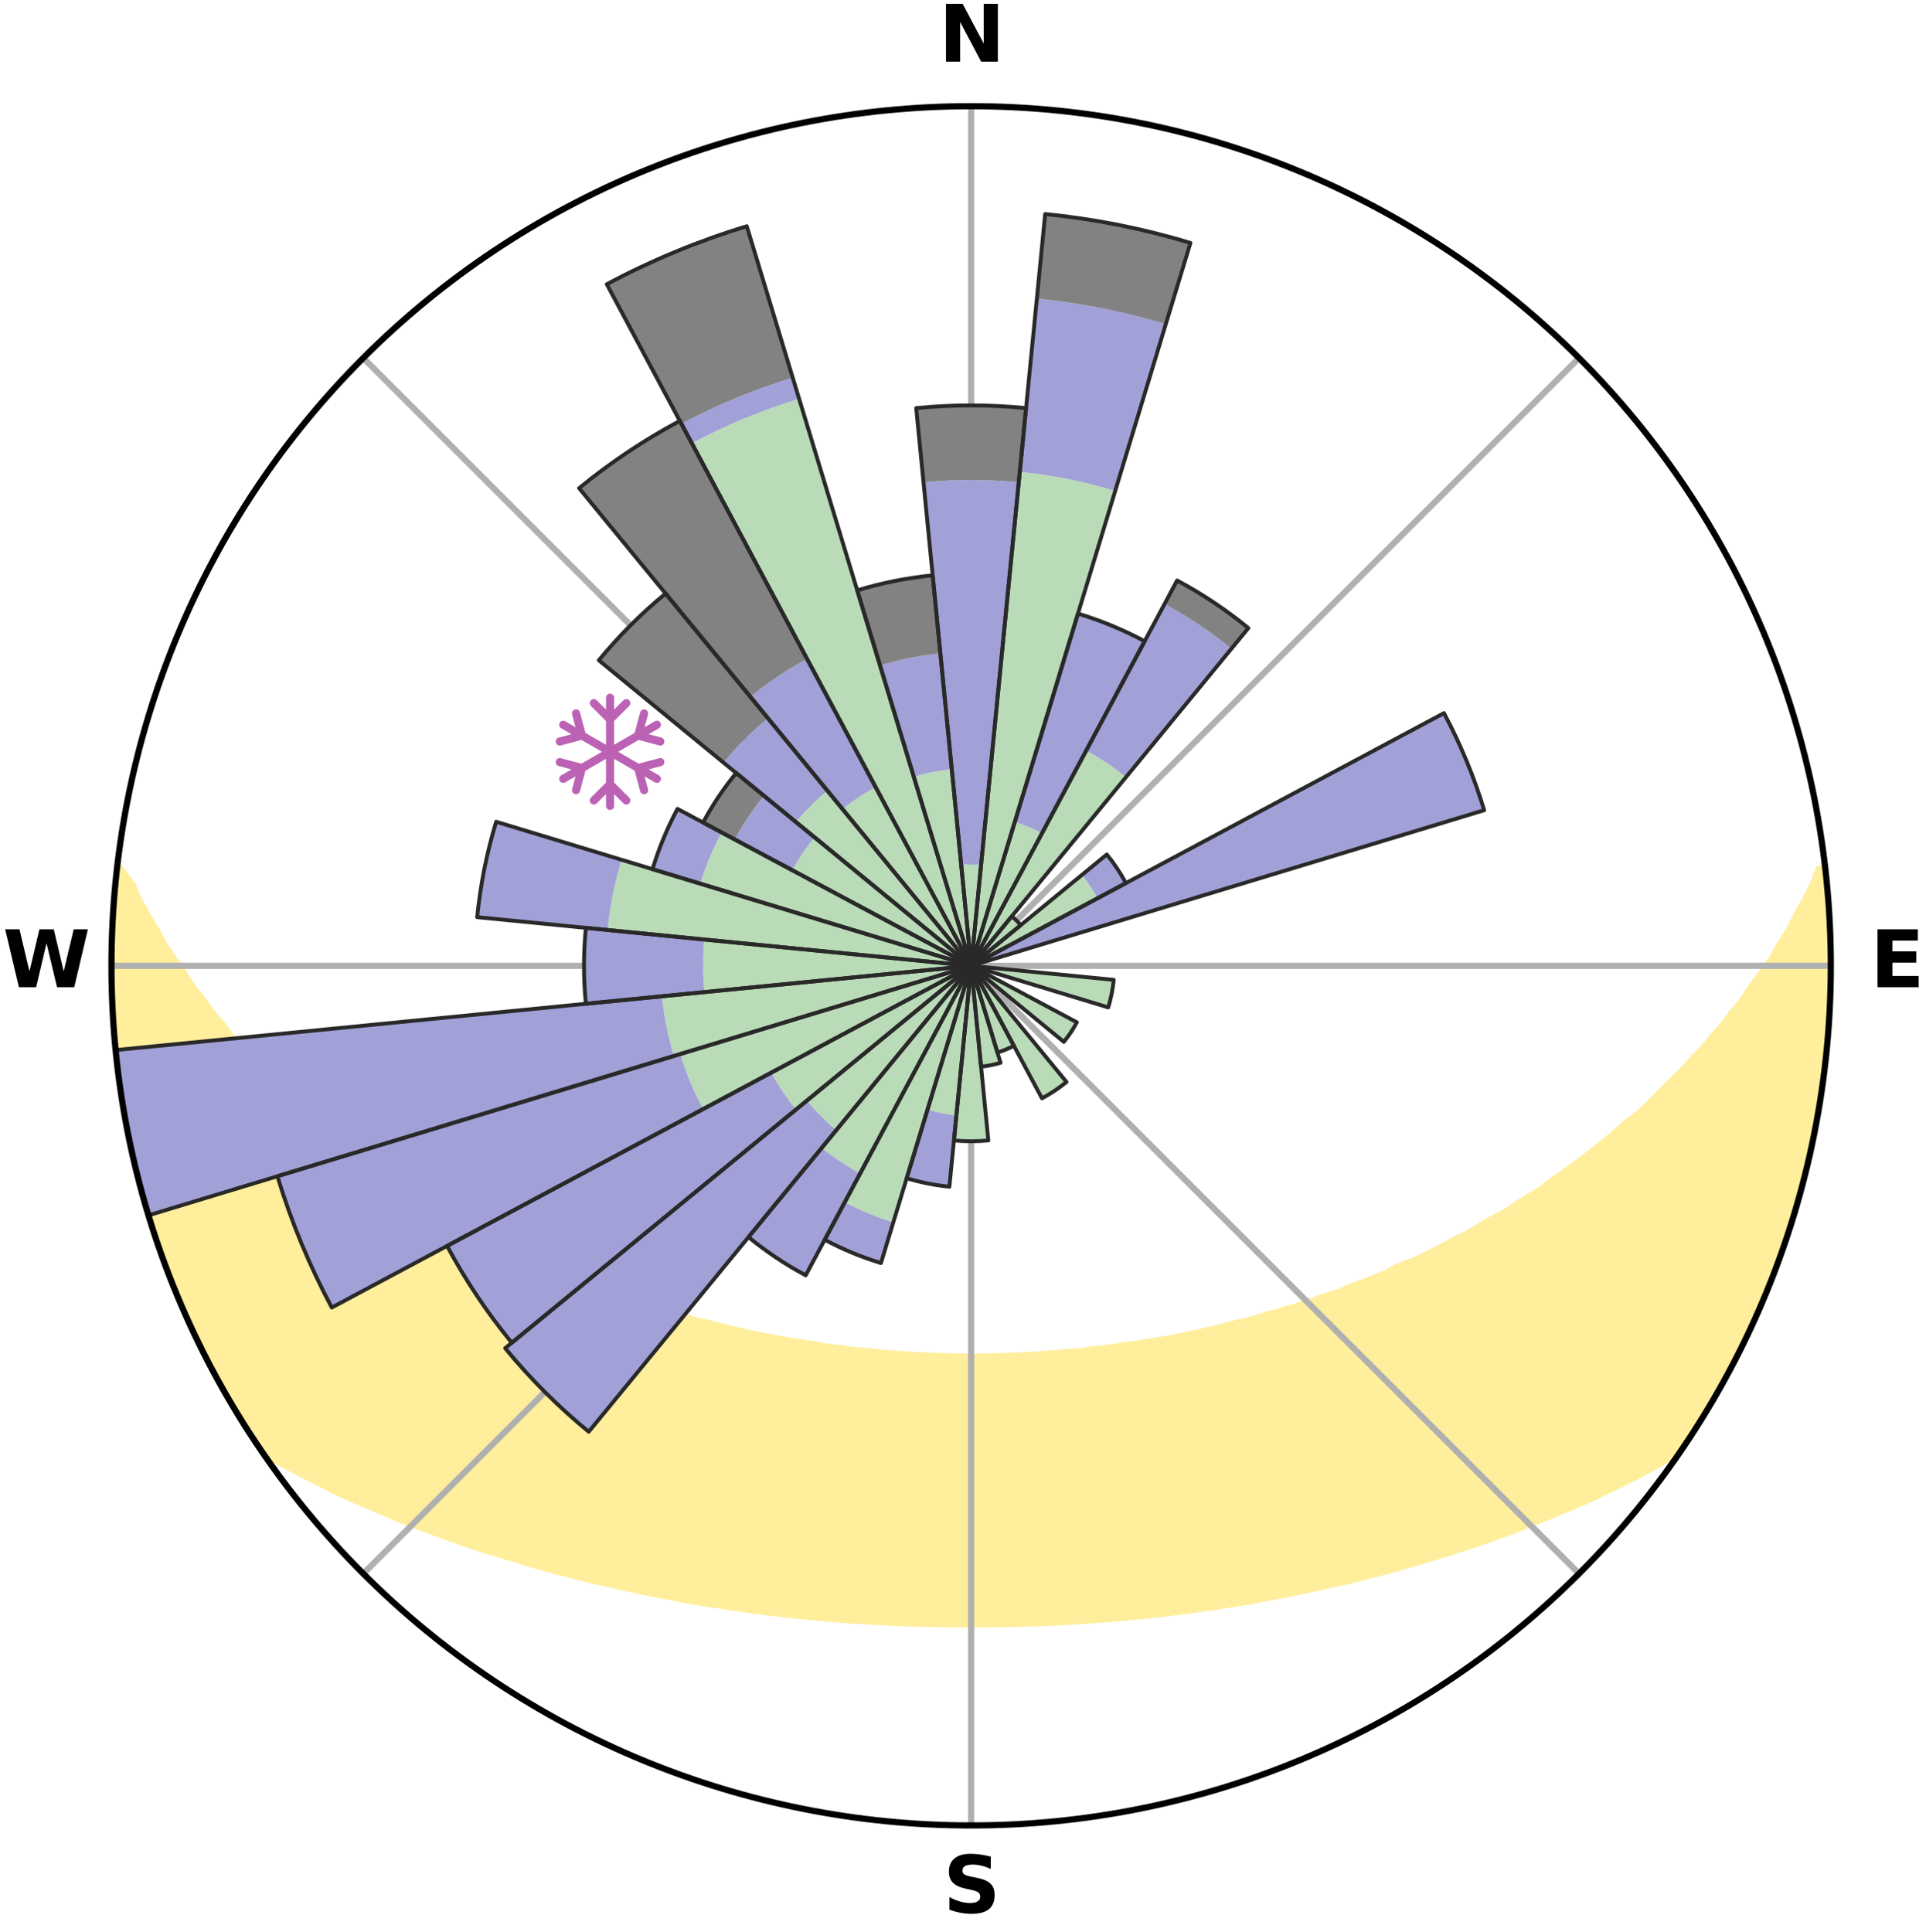 <?xml version="1.0" encoding="utf-8" standalone="no"?>
<!DOCTYPE svg PUBLIC "-//W3C//DTD SVG 1.1//EN"
  "http://www.w3.org/Graphics/SVG/1.1/DTD/svg11.dtd">
<svg xmlns:xlink="http://www.w3.org/1999/xlink" width="248.41pt" height="249.158pt" viewBox="0 0 248.41 249.158" xmlns="http://www.w3.org/2000/svg" version="1.1">
 <title>Ski Rose for Nub's Nob</title>
 <defs>
  <style type="text/css">*{stroke-linejoin: round; stroke-linecap: butt}</style>
 </defs>
 <g id="figure_1">
  <g id="patch_1">
   <path d="M 0 249.158 
L 248.41 249.158 
L 248.41 0 
L 0 0 
z
" style="fill: #ffffff"/>
  </g>
  <g id="axes_1">
   <g id="patch_2">
    <path d="M 236.135 124.579 
C 236.135 110.018 233.267 95.599 227.695 82.147 
C 222.122 68.695 213.955 56.471 203.659 46.175 
C 193.363 35.879 181.139 27.711 167.687 22.139 
C 154.235 16.567 139.815 13.699 125.255 13.699 
C 110.694 13.699 96.275 16.567 82.823 22.139 
C 69.371 27.711 57.147 35.879 46.851 46.175 
C 36.555 56.471 28.387 68.695 22.815 82.147 
C 17.243 95.599 14.375 110.018 14.375 124.579 
C 14.375 139.14 17.243 153.559 22.815 167.011 
C 28.387 180.463 36.555 192.687 46.851 202.983 
C 57.147 213.279 69.371 221.447 82.823 227.019 
C 96.275 232.591 110.694 235.459 125.255 235.459 
C 139.815 235.459 154.235 232.591 167.687 227.019 
C 181.139 221.447 193.363 213.279 203.659 202.983 
C 213.955 192.687 222.122 180.463 227.695 167.011 
C 233.267 153.559 236.135 139.14 236.135 124.579 
M 125.255 124.579 
C 125.255 124.579 125.255 124.579 125.255 124.579 
C 125.255 124.579 125.255 124.579 125.255 124.579 
C 125.255 124.579 125.255 124.579 125.255 124.579 
C 125.255 124.579 125.255 124.579 125.255 124.579 
C 125.255 124.579 125.255 124.579 125.255 124.579 
C 125.255 124.579 125.255 124.579 125.255 124.579 
C 125.255 124.579 125.255 124.579 125.255 124.579 
C 125.255 124.579 125.255 124.579 125.255 124.579 
C 125.255 124.579 125.255 124.579 125.255 124.579 
C 125.255 124.579 125.255 124.579 125.255 124.579 
C 125.255 124.579 125.255 124.579 125.255 124.579 
C 125.255 124.579 125.255 124.579 125.255 124.579 
C 125.255 124.579 125.255 124.579 125.255 124.579 
C 125.255 124.579 125.255 124.579 125.255 124.579 
C 125.255 124.579 125.255 124.579 125.255 124.579 
C 125.255 124.579 125.255 124.579 125.255 124.579 
z
" style="fill: #ffffff"/>
   </g>
   <g id="PolyCollection_1">
    <defs>
     <path id="m1e32bb5862" d="M 235.384 -137.127 
L 234.656 -137.044 
L 233.905 -135.041 
L 232.879 -133.049 
L 231.782 -131.095 
L 230.839 -129.189 
L 229.642 -127.313 
L 228.614 -125.481 
L 227.338 -123.688 
L 226.026 -121.94 
L 224.897 -120.229 
L 223.524 -118.569 
L 222.337 -116.939 
L 220.911 -115.368 
L 219.674 -113.821 
L 218.202 -112.342 
L 216.921 -110.879 
L 215.41 -109.492 
L 214.091 -108.114 
L 212.754 -106.777 
L 211.402 -105.481 
L 209.831 -104.274 
L 208.452 -103.063 
L 207.062 -101.892 
L 205.66 -100.762 
L 204.25 -99.672 
L 202.832 -98.622 
L 201.407 -97.612 
L 199.977 -96.641 
L 198.73 -95.636 
L 197.29 -94.741 
L 195.85 -93.884 
L 194.587 -92.983 
L 193.143 -92.198 
L 191.702 -91.45 
L 190.433 -90.649 
L 189.163 -89.88 
L 187.728 -89.234 
L 186.459 -88.527 
L 185.191 -87.85 
L 183.925 -87.202 
L 182.661 -86.583 
L 181.254 -86.092 
L 180 -85.53 
L 178.89 -84.891 
L 177.643 -84.38 
L 176.403 -83.894 
L 175.169 -83.433 
L 173.942 -82.996 
L 172.844 -82.476 
L 171.63 -82.084 
L 170.425 -81.714 
L 169.339 -81.258 
L 168.15 -80.929 
L 167.073 -80.512 
L 165.901 -80.221 
L 164.835 -79.841 
L 163.683 -79.586 
L 162.629 -79.241 
L 161.579 -78.913 
L 160.535 -78.602 
L 159.419 -78.408 
L 158.389 -78.127 
L 157.364 -77.86 
L 156.345 -77.607 
L 155.332 -77.367 
L 154.325 -77.141 
L 153.324 -76.927 
L 152.329 -76.725 
L 151.341 -76.535 
L 150.359 -76.355 
L 149.383 -76.186 
L 148.413 -76.027 
L 147.449 -75.877 
L 146.492 -75.737 
L 145.541 -75.604 
L 144.596 -75.48 
L 143.682 -75.293 
L 142.746 -75.186 
L 141.815 -75.086 
L 140.889 -74.993 
L 139.986 -74.847 
L 139.069 -74.768 
L 138.156 -74.695 
L 137.247 -74.626 
L 136.353 -74.518 
L 135.451 -74.462 
L 134.553 -74.41 
L 133.664 -74.327 
L 132.771 -74.286 
L 131.881 -74.249 
L 130.996 -74.192 
L 130.109 -74.164 
L 129.224 -74.14 
L 128.342 -74.107 
L 127.459 -74.092 
L 126.577 -74.075 
L 125.696 -74.07 
L 124.814 -74.07 
L 123.932 -74.078 
L 123.051 -74.097 
L 122.168 -74.115 
L 121.285 -74.135 
L 120.402 -74.177 
L 119.516 -74.208 
L 118.628 -74.24 
L 117.742 -74.307 
L 116.849 -74.351 
L 115.954 -74.398 
L 115.064 -74.489 
L 114.163 -74.548 
L 113.259 -74.611 
L 112.363 -74.73 
L 111.451 -74.806 
L 110.535 -74.887 
L 109.614 -74.974 
L 108.709 -75.13 
L 107.78 -75.232 
L 106.846 -75.341 
L 105.905 -75.457 
L 104.99 -75.656 
L 104.041 -75.79 
L 103.085 -75.933 
L 102.124 -76.084 
L 101.156 -76.245 
L 100.183 -76.416 
L 99.203 -76.597 
L 98.216 -76.789 
L 97.224 -76.992 
L 96.225 -77.207 
L 95.221 -77.435 
L 94.21 -77.675 
L 93.193 -77.929 
L 92.171 -78.197 
L 91.143 -78.48 
L 90.031 -78.674 
L 88.989 -78.987 
L 87.942 -79.315 
L 86.8 -79.555 
L 85.741 -79.917 
L 84.677 -80.297 
L 83.509 -80.588 
L 82.435 -81.005 
L 81.249 -81.334 
L 80.165 -81.791 
L 78.964 -82.161 
L 77.753 -82.553 
L 76.657 -83.073 
L 75.434 -83.51 
L 74.203 -83.97 
L 72.965 -84.456 
L 71.721 -84.966 
L 70.614 -85.604 
L 69.364 -86.166 
L 67.96 -86.656 
L 66.699 -87.275 
L 65.435 -87.922 
L 64.17 -88.597 
L 62.904 -89.303 
L 61.473 -89.948 
L 60.205 -90.716 
L 58.939 -91.515 
L 57.501 -92.262 
L 56.239 -93.127 
L 54.801 -93.945 
L 53.363 -94.8 
L 52.113 -95.768 
L 50.682 -96.697 
L 49.255 -97.666 
L 47.833 -98.674 
L 46.418 -99.722 
L 45.01 -100.81 
L 43.612 -101.938 
L 42.224 -103.106 
L 40.848 -104.315 
L 39.485 -105.564 
L 37.931 -106.813 
L 36.597 -108.147 
L 35.28 -109.522 
L 33.982 -110.938 
L 32.494 -112.367 
L 31.236 -113.867 
L 29.79 -115.387 
L 28.58 -116.971 
L 27.182 -118.581 
L 26.025 -120.247 
L 24.684 -121.946 
L 23.588 -123.692 
L 22.312 -125.477 
L 21.074 -127.307 
L 20.087 -129.171 
L 18.935 -131.082 
L 17.837 -133.033 
L 17.002 -135.003 
L 15.443 -137.091 
L 15.263 -137.111 
L 15.263 -137.111 
L 14.955 -135.2 
L 14.733 -133.277 
L 14.616 -131.346 
L 14.64 -129.409 
L 14.462 -127.48 
L 14.497 -125.546 
L 14.383 -123.612 
L 14.482 -121.678 
L 14.491 -119.743 
L 14.653 -117.814 
L 14.727 -115.88 
L 14.89 -113.952 
L 15.208 -112.041 
L 15.379 -110.114 
L 15.629 -108.195 
L 15.974 -106.292 
L 16.241 -104.375 
L 16.646 -102.482 
L 17.01 -100.582 
L 17.544 -98.72 
L 17.94 -96.826 
L 18.465 -94.964 
L 18.946 -93.089 
L 19.529 -91.244 
L 20.142 -89.409 
L 20.785 -87.585 
L 21.459 -85.771 
L 22.162 -83.97 
L 22.825 -82.151 
L 23.592 -80.375 
L 24.391 -78.613 
L 25.222 -76.866 
L 26.025 -75.105 
L 26.927 -73.393 
L 27.812 -71.672 
L 28.789 -70.001 
L 29.723 -68.307 
L 30.728 -66.653 
L 31.759 -65.015 
L 32.794 -63.381 
L 33.98 -61.848 
L 35.772 -60.752 
L 37.659 -59.762 
L 39.504 -58.78 
L 41.361 -57.847 
L 43.163 -56.908 
L 45.03 -56.061 
L 46.896 -55.253 
L 48.759 -54.483 
L 50.56 -53.696 
L 52.358 -52.944 
L 54.204 -52.277 
L 55.991 -51.59 
L 57.772 -50.934 
L 59.546 -50.309 
L 61.313 -49.712 
L 63.071 -49.144 
L 64.821 -48.604 
L 66.562 -48.09 
L 68.256 -47.55 
L 69.98 -47.086 
L 71.658 -46.594 
L 73.362 -46.178 
L 75.025 -45.734 
L 76.68 -45.312 
L 78.355 -44.959 
L 79.994 -44.58 
L 81.623 -44.219 
L 83.245 -43.88 
L 84.859 -43.557 
L 86.465 -43.254 
L 88.043 -42.926 
L 89.634 -42.656 
L 91.217 -42.404 
L 92.791 -42.166 
L 94.345 -41.906 
L 95.906 -41.7 
L 97.448 -41.472 
L 98.994 -41.291 
L 100.525 -41.093 
L 102.06 -40.94 
L 103.58 -40.77 
L 105.102 -40.638 
L 106.614 -40.494 
L 108.121 -40.364 
L 109.625 -40.246 
L 111.128 -40.161 
L 112.624 -40.067 
L 114.118 -39.985 
L 115.609 -39.915 
L 117.098 -39.866 
L 118.584 -39.817 
L 120.068 -39.78 
L 121.551 -39.754 
L 123.033 -39.739 
L 124.514 -39.735 
L 125.995 -39.735 
L 127.476 -39.739 
L 128.958 -39.753 
L 130.441 -39.779 
L 131.926 -39.816 
L 133.412 -39.865 
L 134.901 -39.914 
L 136.392 -39.984 
L 137.885 -40.065 
L 139.382 -40.16 
L 140.881 -40.266 
L 142.389 -40.362 
L 143.897 -40.492 
L 145.408 -40.636 
L 146.93 -40.768 
L 148.451 -40.938 
L 149.985 -41.09 
L 151.516 -41.288 
L 153.063 -41.469 
L 154.605 -41.697 
L 156.166 -41.903 
L 157.72 -42.162 
L 159.294 -42.401 
L 160.878 -42.652 
L 162.45 -42.962 
L 164.047 -43.25 
L 165.653 -43.552 
L 167.266 -43.876 
L 168.889 -44.215 
L 170.518 -44.576 
L 172.157 -44.954 
L 173.833 -45.307 
L 175.487 -45.73 
L 177.151 -46.172 
L 178.856 -46.589 
L 180.533 -47.081 
L 182.257 -47.545 
L 183.952 -48.084 
L 185.693 -48.598 
L 187.443 -49.139 
L 189.202 -49.707 
L 190.969 -50.303 
L 192.743 -50.929 
L 194.524 -51.585 
L 196.311 -52.272 
L 198.103 -52.991 
L 199.955 -53.691 
L 201.756 -54.478 
L 203.62 -55.247 
L 205.485 -56.056 
L 207.29 -56.955 
L 209.155 -57.842 
L 211.011 -58.776 
L 212.857 -59.757 
L 214.68 -60.793 
L 216.535 -61.844 
L 217.715 -63.381 
L 218.745 -65.019 
L 219.791 -66.647 
L 220.791 -68.304 
L 221.73 -69.996 
L 222.687 -71.678 
L 223.529 -73.421 
L 224.414 -75.14 
L 225.249 -76.884 
L 226.033 -78.652 
L 226.918 -80.375 
L 227.667 -82.158 
L 228.34 -83.973 
L 229.074 -85.763 
L 229.76 -87.572 
L 230.4 -89.398 
L 230.994 -91.24 
L 231.541 -93.096 
L 232.042 -94.964 
L 232.556 -96.829 
L 232.961 -98.721 
L 233.495 -100.583 
L 233.814 -102.493 
L 234.225 -104.383 
L 234.6 -106.281 
L 234.835 -108.202 
L 235.168 -110.109 
L 235.282 -112.043 
L 235.537 -113.96 
L 235.73 -115.885 
L 235.91 -117.811 
L 235.873 -119.749 
L 235.979 -121.68 
L 236.05 -123.612 
L 236.069 -125.546 
L 236.07 -127.481 
L 236.021 -129.415 
L 235.792 -131.34 
L 235.676 -133.269 
L 235.546 -135.199 
L 235.384 -137.127 
z
" style="stroke: #ffee9c"/>
    </defs>
    <g clip-path="url(#p1418068cc1)">
     <use xlink:href="#m1e32bb5862" x="0" y="249.158" style="fill: #ffee9c; stroke: #ffee9c"/>
    </g>
   </g>
   <g id="matplotlib.axis_1">
    <g id="xtick_1">
     <g id="line2d_1">
      <path d="M 125.255 124.579 
L 125.255 13.699 
" clip-path="url(#p1418068cc1)" style="fill: none; stroke: #b0b0b0; stroke-width: 0.8; stroke-linecap: square"/>
     </g>
     <g id="text_1">
      <!-- N -->
      <g transform="translate(121.07 7.958) scale(0.1 -0.1)">
       <defs>
        <path id="DejaVuSans-Bold-4e" d="M 588 4666 
L 1931 4666 
L 3628 1466 
L 3628 4666 
L 4769 4666 
L 4769 0 
L 3425 0 
L 1728 3200 
L 1728 0 
L 588 0 
L 588 4666 
z
" transform="scale(0.016)"/>
       </defs>
       <use xlink:href="#DejaVuSans-Bold-4e"/>
      </g>
     </g>
    </g>
    <g id="xtick_2">
     <g id="line2d_2">
      <path d="M 125.255 124.579 
L 203.659 46.175 
" clip-path="url(#p1418068cc1)" style="fill: none; stroke: #b0b0b0; stroke-width: 0.8; stroke-linecap: square"/>
     </g>
    </g>
    <g id="xtick_3">
     <g id="line2d_3">
      <path d="M 125.255 124.579 
L 236.135 124.579 
" clip-path="url(#p1418068cc1)" style="fill: none; stroke: #b0b0b0; stroke-width: 0.8; stroke-linecap: square"/>
     </g>
     <g id="text_2">
      <!-- E -->
      <g transform="translate(241.219 127.338) scale(0.1 -0.1)">
       <defs>
        <path id="DejaVuSans-Bold-45" d="M 588 4666 
L 3834 4666 
L 3834 3756 
L 1791 3756 
L 1791 2888 
L 3713 2888 
L 3713 1978 
L 1791 1978 
L 1791 909 
L 3903 909 
L 3903 0 
L 588 0 
L 588 4666 
z
" transform="scale(0.016)"/>
       </defs>
       <use xlink:href="#DejaVuSans-Bold-45"/>
      </g>
     </g>
    </g>
    <g id="xtick_4">
     <g id="line2d_4">
      <path d="M 125.255 124.579 
L 203.659 202.983 
" clip-path="url(#p1418068cc1)" style="fill: none; stroke: #b0b0b0; stroke-width: 0.8; stroke-linecap: square"/>
     </g>
    </g>
    <g id="xtick_5">
     <g id="line2d_5">
      <path d="M 125.255 124.579 
L 125.255 235.459 
" clip-path="url(#p1418068cc1)" style="fill: none; stroke: #b0b0b0; stroke-width: 0.8; stroke-linecap: square"/>
     </g>
     <g id="text_3">
      <!-- S -->
      <g transform="translate(121.654 246.718) scale(0.1 -0.1)">
       <defs>
        <path id="DejaVuSans-Bold-53" d="M 3834 4519 
L 3834 3531 
Q 3450 3703 3084 3790 
Q 2719 3878 2394 3878 
Q 1963 3878 1756 3759 
Q 1550 3641 1550 3391 
Q 1550 3203 1689 3098 
Q 1828 2994 2194 2919 
L 2706 2816 
Q 3484 2659 3812 2340 
Q 4141 2022 4141 1434 
Q 4141 663 3683 286 
Q 3225 -91 2284 -91 
Q 1841 -91 1394 -6 
Q 947 78 500 244 
L 500 1259 
Q 947 1022 1364 901 
Q 1781 781 2169 781 
Q 2563 781 2772 912 
Q 2981 1044 2981 1288 
Q 2981 1506 2839 1625 
Q 2697 1744 2272 1838 
L 1806 1941 
Q 1106 2091 782 2419 
Q 459 2747 459 3303 
Q 459 4000 909 4375 
Q 1359 4750 2203 4750 
Q 2588 4750 2994 4692 
Q 3400 4634 3834 4519 
z
" transform="scale(0.016)"/>
       </defs>
       <use xlink:href="#DejaVuSans-Bold-53"/>
      </g>
     </g>
    </g>
    <g id="xtick_6">
     <g id="line2d_6">
      <path d="M 125.255 124.579 
L 46.851 202.983 
" clip-path="url(#p1418068cc1)" style="fill: none; stroke: #b0b0b0; stroke-width: 0.8; stroke-linecap: square"/>
     </g>
    </g>
    <g id="xtick_7">
     <g id="line2d_7">
      <path d="M 125.255 124.579 
L 14.375 124.579 
" clip-path="url(#p1418068cc1)" style="fill: none; stroke: #b0b0b0; stroke-width: 0.8; stroke-linecap: square"/>
     </g>
     <g id="text_4">
      <!-- W -->
      <g transform="translate(0.36 127.338) scale(0.1 -0.1)">
       <defs>
        <path id="DejaVuSans-Bold-57" d="M 191 4666 
L 1344 4666 
L 2150 1275 
L 2950 4666 
L 4109 4666 
L 4909 1275 
L 5716 4666 
L 6859 4666 
L 5759 0 
L 4372 0 
L 3525 3547 
L 2688 0 
L 1300 0 
L 191 4666 
z
" transform="scale(0.016)"/>
       </defs>
       <use xlink:href="#DejaVuSans-Bold-57"/>
      </g>
     </g>
    </g>
    <g id="xtick_8">
     <g id="line2d_8">
      <path d="M 125.255 124.579 
L 46.851 46.175 
" clip-path="url(#p1418068cc1)" style="fill: none; stroke: #b0b0b0; stroke-width: 0.8; stroke-linecap: square"/>
     </g>
    </g>
   </g>
   <g id="matplotlib.axis_2"/>
   <g id="patch_3">
    <path d="M 125.255 124.579 
C 125.255 124.579 125.255 124.579 125.255 124.579 
C 125.255 124.579 125.255 124.579 125.255 124.579 
L 125.255 124.579 
C 125.255 124.579 125.255 124.579 125.255 124.579 
C 125.255 124.579 125.255 124.579 125.255 124.579 
z
" clip-path="url(#p1418068cc1)" style="fill: #d9d9d9"/>
   </g>
   <g id="patch_4">
    <path d="M 125.255 124.579 
C 125.255 124.579 125.255 124.579 125.255 124.579 
C 125.255 124.579 125.255 124.579 125.255 124.579 
L 125.255 124.579 
C 125.255 124.579 125.255 124.579 125.255 124.579 
C 125.255 124.579 125.255 124.579 125.255 124.579 
z
" clip-path="url(#p1418068cc1)" style="fill: #d9d9d9"/>
   </g>
   <g id="patch_5">
    <path d="M 125.255 124.579 
C 125.255 124.579 125.255 124.579 125.255 124.579 
C 125.255 124.579 125.255 124.579 125.255 124.579 
L 125.255 124.579 
C 125.255 124.579 125.255 124.579 125.255 124.579 
C 125.255 124.579 125.255 124.579 125.255 124.579 
z
" clip-path="url(#p1418068cc1)" style="fill: #d9d9d9"/>
   </g>
   <g id="patch_6">
    <path d="M 125.255 124.579 
C 125.255 124.579 125.255 124.579 125.255 124.579 
C 125.255 124.579 125.255 124.579 125.255 124.579 
L 125.255 124.579 
C 125.255 124.579 125.255 124.579 125.255 124.579 
C 125.255 124.579 125.255 124.579 125.255 124.579 
z
" clip-path="url(#p1418068cc1)" style="fill: #d9d9d9"/>
   </g>
   <g id="patch_7">
    <path d="M 125.255 124.579 
C 125.255 124.579 125.255 124.579 125.255 124.579 
C 125.255 124.579 125.255 124.579 125.255 124.579 
L 125.255 124.579 
C 125.255 124.579 125.255 124.579 125.255 124.579 
C 125.255 124.579 125.255 124.579 125.255 124.579 
z
" clip-path="url(#p1418068cc1)" style="fill: #d9d9d9"/>
   </g>
   <g id="patch_8">
    <path d="M 125.255 124.579 
C 125.255 124.579 125.255 124.579 125.255 124.579 
C 125.255 124.579 125.255 124.579 125.255 124.579 
L 125.255 124.579 
C 125.255 124.579 125.255 124.579 125.255 124.579 
C 125.255 124.579 125.255 124.579 125.255 124.579 
z
" clip-path="url(#p1418068cc1)" style="fill: #d9d9d9"/>
   </g>
   <g id="patch_9">
    <path d="M 125.255 124.579 
C 125.255 124.579 125.255 124.579 125.255 124.579 
C 125.255 124.579 125.255 124.579 125.255 124.579 
L 125.255 124.579 
C 125.255 124.579 125.255 124.579 125.255 124.579 
C 125.255 124.579 125.255 124.579 125.255 124.579 
z
" clip-path="url(#p1418068cc1)" style="fill: #d9d9d9"/>
   </g>
   <g id="patch_10">
    <path d="M 125.255 124.579 
C 125.255 124.579 125.255 124.579 125.255 124.579 
C 125.255 124.579 125.255 124.579 125.255 124.579 
L 125.255 124.579 
C 125.255 124.579 125.255 124.579 125.255 124.579 
C 125.255 124.579 125.255 124.579 125.255 124.579 
z
" clip-path="url(#p1418068cc1)" style="fill: #d9d9d9"/>
   </g>
   <g id="patch_11">
    <path d="M 125.255 124.579 
C 125.255 124.579 125.255 124.579 125.255 124.579 
C 125.255 124.579 125.255 124.579 125.255 124.579 
L 125.255 124.579 
C 125.255 124.579 125.255 124.579 125.255 124.579 
C 125.255 124.579 125.255 124.579 125.255 124.579 
z
" clip-path="url(#p1418068cc1)" style="fill: #d9d9d9"/>
   </g>
   <g id="patch_12">
    <path d="M 125.255 124.579 
C 125.255 124.579 125.255 124.579 125.255 124.579 
C 125.255 124.579 125.255 124.579 125.255 124.579 
L 125.255 124.579 
C 125.255 124.579 125.255 124.579 125.255 124.579 
C 125.255 124.579 125.255 124.579 125.255 124.579 
z
" clip-path="url(#p1418068cc1)" style="fill: #d9d9d9"/>
   </g>
   <g id="patch_13">
    <path d="M 125.255 124.579 
C 125.255 124.579 125.255 124.579 125.255 124.579 
C 125.255 124.579 125.255 124.579 125.255 124.579 
L 125.255 124.579 
C 125.255 124.579 125.255 124.579 125.255 124.579 
C 125.255 124.579 125.255 124.579 125.255 124.579 
z
" clip-path="url(#p1418068cc1)" style="fill: #d9d9d9"/>
   </g>
   <g id="patch_14">
    <path d="M 125.255 124.579 
C 125.255 124.579 125.255 124.579 125.255 124.579 
C 125.255 124.579 125.255 124.579 125.255 124.579 
L 125.255 124.579 
C 125.255 124.579 125.255 124.579 125.255 124.579 
C 125.255 124.579 125.255 124.579 125.255 124.579 
z
" clip-path="url(#p1418068cc1)" style="fill: #d9d9d9"/>
   </g>
   <g id="patch_15">
    <path d="M 125.255 124.579 
C 125.255 124.579 125.255 124.579 125.255 124.579 
C 125.255 124.579 125.255 124.579 125.255 124.579 
L 125.255 124.579 
C 125.255 124.579 125.255 124.579 125.255 124.579 
C 125.255 124.579 125.255 124.579 125.255 124.579 
z
" clip-path="url(#p1418068cc1)" style="fill: #d9d9d9"/>
   </g>
   <g id="patch_16">
    <path d="M 125.255 124.579 
C 125.255 124.579 125.255 124.579 125.255 124.579 
C 125.255 124.579 125.255 124.579 125.255 124.579 
L 125.255 124.579 
C 125.255 124.579 125.255 124.579 125.255 124.579 
C 125.255 124.579 125.255 124.579 125.255 124.579 
z
" clip-path="url(#p1418068cc1)" style="fill: #d9d9d9"/>
   </g>
   <g id="patch_17">
    <path d="M 125.255 124.579 
C 125.255 124.579 125.255 124.579 125.255 124.579 
C 125.255 124.579 125.255 124.579 125.255 124.579 
L 125.255 124.579 
C 125.255 124.579 125.255 124.579 125.255 124.579 
C 125.255 124.579 125.255 124.579 125.255 124.579 
z
" clip-path="url(#p1418068cc1)" style="fill: #d9d9d9"/>
   </g>
   <g id="patch_18">
    <path d="M 125.255 124.579 
C 125.255 124.579 125.255 124.579 125.255 124.579 
C 125.255 124.579 125.255 124.579 125.255 124.579 
L 125.255 124.579 
C 125.255 124.579 125.255 124.579 125.255 124.579 
C 125.255 124.579 125.255 124.579 125.255 124.579 
z
" clip-path="url(#p1418068cc1)" style="fill: #d9d9d9"/>
   </g>
   <g id="patch_19">
    <path d="M 125.255 124.579 
C 125.255 124.579 125.255 124.579 125.255 124.579 
C 125.255 124.579 125.255 124.579 125.255 124.579 
L 125.255 124.579 
C 125.255 124.579 125.255 124.579 125.255 124.579 
C 125.255 124.579 125.255 124.579 125.255 124.579 
z
" clip-path="url(#p1418068cc1)" style="fill: #d9d9d9"/>
   </g>
   <g id="patch_20">
    <path d="M 125.255 124.579 
C 125.255 124.579 125.255 124.579 125.255 124.579 
C 125.255 124.579 125.255 124.579 125.255 124.579 
L 125.255 124.579 
C 125.255 124.579 125.255 124.579 125.255 124.579 
C 125.255 124.579 125.255 124.579 125.255 124.579 
z
" clip-path="url(#p1418068cc1)" style="fill: #d9d9d9"/>
   </g>
   <g id="patch_21">
    <path d="M 125.255 124.579 
C 125.255 124.579 125.255 124.579 125.255 124.579 
C 125.255 124.579 125.255 124.579 125.255 124.579 
L 125.255 124.579 
C 125.255 124.579 125.255 124.579 125.255 124.579 
C 125.255 124.579 125.255 124.579 125.255 124.579 
z
" clip-path="url(#p1418068cc1)" style="fill: #d9d9d9"/>
   </g>
   <g id="patch_22">
    <path d="M 125.255 124.579 
C 125.255 124.579 125.255 124.579 125.255 124.579 
C 125.255 124.579 125.255 124.579 125.255 124.579 
L 125.255 124.579 
C 125.255 124.579 125.255 124.579 125.255 124.579 
C 125.255 124.579 125.255 124.579 125.255 124.579 
z
" clip-path="url(#p1418068cc1)" style="fill: #d9d9d9"/>
   </g>
   <g id="patch_23">
    <path d="M 125.255 124.579 
C 125.255 124.579 125.255 124.579 125.255 124.579 
C 125.255 124.579 125.255 124.579 125.255 124.579 
L 125.255 124.579 
C 125.255 124.579 125.255 124.579 125.255 124.579 
C 125.255 124.579 125.255 124.579 125.255 124.579 
z
" clip-path="url(#p1418068cc1)" style="fill: #d9d9d9"/>
   </g>
   <g id="patch_24">
    <path d="M 125.255 124.579 
C 125.255 124.579 125.255 124.579 125.255 124.579 
C 125.255 124.579 125.255 124.579 125.255 124.579 
L 125.255 124.579 
C 125.255 124.579 125.255 124.579 125.255 124.579 
C 125.255 124.579 125.255 124.579 125.255 124.579 
z
" clip-path="url(#p1418068cc1)" style="fill: #d9d9d9"/>
   </g>
   <g id="patch_25">
    <path d="M 125.255 124.579 
C 125.255 124.579 125.255 124.579 125.255 124.579 
C 125.255 124.579 125.255 124.579 125.255 124.579 
L 125.255 124.579 
C 125.255 124.579 125.255 124.579 125.255 124.579 
C 125.255 124.579 125.255 124.579 125.255 124.579 
z
" clip-path="url(#p1418068cc1)" style="fill: #d9d9d9"/>
   </g>
   <g id="patch_26">
    <path d="M 125.255 124.579 
C 125.255 124.579 125.255 124.579 125.255 124.579 
C 125.255 124.579 125.255 124.579 125.255 124.579 
L 125.255 124.579 
C 125.255 124.579 125.255 124.579 125.255 124.579 
C 125.255 124.579 125.255 124.579 125.255 124.579 
z
" clip-path="url(#p1418068cc1)" style="fill: #d9d9d9"/>
   </g>
   <g id="patch_27">
    <path d="M 125.255 124.579 
C 125.255 124.579 125.255 124.579 125.255 124.579 
C 125.255 124.579 125.255 124.579 125.255 124.579 
L 125.255 124.579 
C 125.255 124.579 125.255 124.579 125.255 124.579 
C 125.255 124.579 125.255 124.579 125.255 124.579 
z
" clip-path="url(#p1418068cc1)" style="fill: #d9d9d9"/>
   </g>
   <g id="patch_28">
    <path d="M 125.255 124.579 
C 125.255 124.579 125.255 124.579 125.255 124.579 
C 125.255 124.579 125.255 124.579 125.255 124.579 
L 125.255 124.579 
C 125.255 124.579 125.255 124.579 125.255 124.579 
C 125.255 124.579 125.255 124.579 125.255 124.579 
z
" clip-path="url(#p1418068cc1)" style="fill: #d9d9d9"/>
   </g>
   <g id="patch_29">
    <path d="M 125.255 124.579 
C 125.255 124.579 125.255 124.579 125.255 124.579 
C 125.255 124.579 125.255 124.579 125.255 124.579 
L 125.255 124.579 
C 125.255 124.579 125.255 124.579 125.255 124.579 
C 125.255 124.579 125.255 124.579 125.255 124.579 
z
" clip-path="url(#p1418068cc1)" style="fill: #d9d9d9"/>
   </g>
   <g id="patch_30">
    <path d="M 125.255 124.579 
C 125.255 124.579 125.255 124.579 125.255 124.579 
C 125.255 124.579 125.255 124.579 125.255 124.579 
L 125.255 124.579 
C 125.255 124.579 125.255 124.579 125.255 124.579 
C 125.255 124.579 125.255 124.579 125.255 124.579 
z
" clip-path="url(#p1418068cc1)" style="fill: #d9d9d9"/>
   </g>
   <g id="patch_31">
    <path d="M 125.255 124.579 
C 125.255 124.579 125.255 124.579 125.255 124.579 
C 125.255 124.579 125.255 124.579 125.255 124.579 
L 125.255 124.579 
C 125.255 124.579 125.255 124.579 125.255 124.579 
C 125.255 124.579 125.255 124.579 125.255 124.579 
z
" clip-path="url(#p1418068cc1)" style="fill: #d9d9d9"/>
   </g>
   <g id="patch_32">
    <path d="M 125.255 124.579 
C 125.255 124.579 125.255 124.579 125.255 124.579 
C 125.255 124.579 125.255 124.579 125.255 124.579 
L 125.255 124.579 
C 125.255 124.579 125.255 124.579 125.255 124.579 
C 125.255 124.579 125.255 124.579 125.255 124.579 
z
" clip-path="url(#p1418068cc1)" style="fill: #d9d9d9"/>
   </g>
   <g id="patch_33">
    <path d="M 125.255 124.579 
C 125.255 124.579 125.255 124.579 125.255 124.579 
C 125.255 124.579 125.255 124.579 125.255 124.579 
L 125.255 124.579 
C 125.255 124.579 125.255 124.579 125.255 124.579 
C 125.255 124.579 125.255 124.579 125.255 124.579 
z
" clip-path="url(#p1418068cc1)" style="fill: #d9d9d9"/>
   </g>
   <g id="patch_34">
    <path d="M 125.255 124.579 
C 125.255 124.579 125.255 124.579 125.255 124.579 
C 125.255 124.579 125.255 124.579 125.255 124.579 
L 125.255 124.579 
C 125.255 124.579 125.255 124.579 125.255 124.579 
C 125.255 124.579 125.255 124.579 125.255 124.579 
z
" clip-path="url(#p1418068cc1)" style="fill: #d9d9d9"/>
   </g>
   <g id="patch_35">
    <path d="M 125.255 124.579 
C 125.255 124.579 125.255 124.579 125.255 124.579 
C 125.255 124.579 125.255 124.579 125.255 124.579 
L 126.536 111.575 
C 126.11 111.533 125.683 111.512 125.255 111.512 
C 124.827 111.512 124.4 111.533 123.974 111.575 
z
" clip-path="url(#p1418068cc1)" style="fill: #badbb8"/>
   </g>
   <g id="patch_36">
    <path d="M 125.255 124.579 
C 125.255 124.579 125.255 124.579 125.255 124.579 
C 125.255 124.579 125.255 124.579 125.255 124.579 
L 143.838 63.319 
C 141.833 62.711 139.799 62.201 137.744 61.793 
C 135.689 61.384 133.615 61.076 131.53 60.871 
z
" clip-path="url(#p1418068cc1)" style="fill: #badbb8"/>
   </g>
   <g id="patch_37">
    <path d="M 125.255 124.579 
C 125.255 124.579 125.255 124.579 125.255 124.579 
C 125.255 124.579 125.255 124.579 125.255 124.579 
L 134.391 107.486 
C 133.832 107.187 133.258 106.915 132.672 106.672 
C 132.086 106.43 131.488 106.216 130.881 106.032 
z
" clip-path="url(#p1418068cc1)" style="fill: #badbb8"/>
   </g>
   <g id="patch_38">
    <path d="M 125.255 124.579 
C 125.255 124.579 125.255 124.579 125.255 124.579 
C 125.255 124.579 125.255 124.579 125.255 124.579 
L 145.219 100.252 
C 144.423 99.599 143.595 98.985 142.739 98.412 
C 141.882 97.84 140.998 97.31 140.09 96.825 
z
" clip-path="url(#p1418068cc1)" style="fill: #badbb8"/>
   </g>
   <g id="patch_39">
    <path d="M 125.255 124.579 
C 125.255 124.579 125.255 124.579 125.255 124.579 
C 125.255 124.579 125.255 124.579 125.255 124.579 
L 131.643 119.336 
C 131.472 119.127 131.29 118.926 131.099 118.735 
C 130.907 118.544 130.707 118.362 130.498 118.191 
z
" clip-path="url(#p1418068cc1)" style="fill: #badbb8"/>
   </g>
   <g id="patch_40">
    <path d="M 125.255 124.579 
C 125.255 124.579 125.255 124.579 125.255 124.579 
C 125.255 124.579 125.255 124.579 125.255 124.579 
L 141.553 115.868 
C 141.268 115.334 140.956 114.815 140.62 114.312 
C 140.284 113.809 139.924 113.323 139.54 112.855 
z
" clip-path="url(#p1418068cc1)" style="fill: #badbb8"/>
   </g>
   <g id="patch_41">
    <path d="M 125.255 124.579 
C 125.255 124.579 125.255 124.579 125.255 124.579 
C 125.255 124.579 125.255 124.579 125.255 124.579 
L 125.255 124.579 
C 125.255 124.579 125.255 124.579 125.255 124.579 
C 125.255 124.579 125.255 124.579 125.255 124.579 
z
" clip-path="url(#p1418068cc1)" style="fill: #badbb8"/>
   </g>
   <g id="patch_42">
    <path d="M 125.255 124.579 
C 125.255 124.579 125.255 124.579 125.255 124.579 
C 125.255 124.579 125.255 124.579 125.255 124.579 
L 125.255 124.579 
C 125.255 124.579 125.255 124.579 125.255 124.579 
C 125.255 124.579 125.255 124.579 125.255 124.579 
z
" clip-path="url(#p1418068cc1)" style="fill: #badbb8"/>
   </g>
   <g id="patch_43">
    <path d="M 125.255 124.579 
C 125.255 124.579 125.255 124.579 125.255 124.579 
C 125.255 124.579 125.255 124.579 125.255 124.579 
L 125.255 124.579 
C 125.255 124.579 125.255 124.579 125.255 124.579 
C 125.255 124.579 125.255 124.579 125.255 124.579 
z
" clip-path="url(#p1418068cc1)" style="fill: #badbb8"/>
   </g>
   <g id="patch_44">
    <path d="M 125.255 124.579 
C 125.255 124.579 125.255 124.579 125.255 124.579 
C 125.255 124.579 125.255 124.579 125.255 124.579 
L 142.939 129.944 
C 143.115 129.365 143.262 128.778 143.38 128.184 
C 143.498 127.591 143.587 126.992 143.646 126.39 
z
" clip-path="url(#p1418068cc1)" style="fill: #badbb8"/>
   </g>
   <g id="patch_45">
    <path d="M 125.255 124.579 
C 125.255 124.579 125.255 124.579 125.255 124.579 
C 125.255 124.579 125.255 124.579 125.255 124.579 
L 125.255 124.579 
C 125.255 124.579 125.255 124.579 125.255 124.579 
C 125.255 124.579 125.255 124.579 125.255 124.579 
z
" clip-path="url(#p1418068cc1)" style="fill: #badbb8"/>
   </g>
   <g id="patch_46">
    <path d="M 125.255 124.579 
C 125.255 124.579 125.255 124.579 125.255 124.579 
C 125.255 124.579 125.255 124.579 125.255 124.579 
L 137.207 134.388 
C 137.528 133.997 137.829 133.59 138.111 133.169 
C 138.392 132.748 138.652 132.314 138.891 131.868 
z
" clip-path="url(#p1418068cc1)" style="fill: #badbb8"/>
   </g>
   <g id="patch_47">
    <path d="M 125.255 124.579 
C 125.255 124.579 125.255 124.579 125.255 124.579 
C 125.255 124.579 125.255 124.579 125.255 124.579 
L 125.255 124.579 
C 125.255 124.579 125.255 124.579 125.255 124.579 
C 125.255 124.579 125.255 124.579 125.255 124.579 
z
" clip-path="url(#p1418068cc1)" style="fill: #badbb8"/>
   </g>
   <g id="patch_48">
    <path d="M 125.255 124.579 
C 125.255 124.579 125.255 124.579 125.255 124.579 
C 125.255 124.579 125.255 124.579 125.255 124.579 
L 134.391 141.672 
C 134.951 141.373 135.495 141.047 136.023 140.695 
C 136.55 140.342 137.06 139.964 137.551 139.562 
z
" clip-path="url(#p1418068cc1)" style="fill: #badbb8"/>
   </g>
   <g id="patch_49">
    <path d="M 125.255 124.579 
C 125.255 124.579 125.255 124.579 125.255 124.579 
C 125.255 124.579 125.255 124.579 125.255 124.579 
L 128.648 135.764 
C 129.014 135.653 129.374 135.524 129.728 135.377 
C 130.081 135.231 130.427 135.067 130.764 134.887 
z
" clip-path="url(#p1418068cc1)" style="fill: #badbb8"/>
   </g>
   <g id="patch_50">
    <path d="M 125.255 124.579 
C 125.255 124.579 125.255 124.579 125.255 124.579 
C 125.255 124.579 125.255 124.579 125.255 124.579 
L 126.536 137.583 
C 126.961 137.542 127.385 137.479 127.804 137.395 
C 128.224 137.312 128.639 137.208 129.048 137.084 
z
" clip-path="url(#p1418068cc1)" style="fill: #badbb8"/>
   </g>
   <g id="patch_51">
    <path d="M 125.255 124.579 
C 125.255 124.579 125.255 124.579 125.255 124.579 
C 125.255 124.579 125.255 124.579 125.255 124.579 
L 123.036 147.103 
C 123.774 147.176 124.514 147.212 125.255 147.212 
C 125.996 147.212 126.736 147.176 127.473 147.103 
z
" clip-path="url(#p1418068cc1)" style="fill: #badbb8"/>
   </g>
   <g id="patch_52">
    <path d="M 125.255 124.579 
C 125.255 124.579 125.255 124.579 125.255 124.579 
C 125.255 124.579 125.255 124.579 125.255 124.579 
L 119.629 143.126 
C 120.236 143.311 120.851 143.465 121.474 143.589 
C 122.096 143.712 122.724 143.806 123.355 143.868 
z
" clip-path="url(#p1418068cc1)" style="fill: #badbb8"/>
   </g>
   <g id="patch_53">
    <path d="M 125.255 124.579 
C 125.255 124.579 125.255 124.579 125.255 124.579 
C 125.255 124.579 125.255 124.579 125.255 124.579 
L 108.957 155.07 
C 109.955 155.603 110.979 156.087 112.024 156.52 
C 113.07 156.953 114.136 157.335 115.219 157.663 
z
" clip-path="url(#p1418068cc1)" style="fill: #badbb8"/>
   </g>
   <g id="patch_54">
    <path d="M 125.255 124.579 
C 125.255 124.579 125.255 124.579 125.255 124.579 
C 125.255 124.579 125.255 124.579 125.255 124.579 
L 105.991 148.052 
C 106.759 148.683 107.558 149.275 108.385 149.827 
C 109.211 150.379 110.064 150.891 110.941 151.359 
z
" clip-path="url(#p1418068cc1)" style="fill: #badbb8"/>
   </g>
   <g id="patch_55">
    <path d="M 125.255 124.579 
C 125.255 124.579 125.255 124.579 125.255 124.579 
C 125.255 124.579 125.255 124.579 125.255 124.579 
L 104.066 141.968 
C 104.636 142.661 105.238 143.327 105.873 143.961 
C 106.507 144.595 107.172 145.198 107.866 145.767 
z
" clip-path="url(#p1418068cc1)" style="fill: #badbb8"/>
   </g>
   <g id="patch_56">
    <path d="M 125.255 124.579 
C 125.255 124.579 125.255 124.579 125.255 124.579 
C 125.255 124.579 125.255 124.579 125.255 124.579 
L 99.486 138.353 
C 99.936 139.196 100.428 140.017 100.96 140.813 
C 101.491 141.608 102.061 142.376 102.668 143.116 
z
" clip-path="url(#p1418068cc1)" style="fill: #badbb8"/>
   </g>
   <g id="patch_57">
    <path d="M 125.255 124.579 
C 125.255 124.579 125.255 124.579 125.255 124.579 
C 125.255 124.579 125.255 124.579 125.255 124.579 
L 87.741 135.959 
C 88.113 137.187 88.546 138.396 89.037 139.581 
C 89.528 140.766 90.077 141.927 90.682 143.059 
z
" clip-path="url(#p1418068cc1)" style="fill: #badbb8"/>
   </g>
   <g id="patch_58">
    <path d="M 125.255 124.579 
C 125.255 124.579 125.255 124.579 125.255 124.579 
C 125.255 124.579 125.255 124.579 125.255 124.579 
L 85.384 128.506 
C 85.513 129.811 85.705 131.109 85.961 132.395 
C 86.217 133.681 86.536 134.954 86.916 136.209 
z
" clip-path="url(#p1418068cc1)" style="fill: #badbb8"/>
   </g>
   <g id="patch_59">
    <path d="M 125.255 124.579 
C 125.255 124.579 125.255 124.579 125.255 124.579 
C 125.255 124.579 125.255 124.579 125.255 124.579 
L 90.848 121.19 
C 90.737 122.316 90.682 123.447 90.682 124.579 
C 90.682 125.711 90.737 126.842 90.848 127.968 
z
" clip-path="url(#p1418068cc1)" style="fill: #badbb8"/>
   </g>
   <g id="patch_60">
    <path d="M 125.255 124.579 
C 125.255 124.579 125.255 124.579 125.255 124.579 
C 125.255 124.579 125.255 124.579 125.255 124.579 
L 80.169 110.902 
C 79.721 112.378 79.346 113.875 79.045 115.387 
C 78.744 116.9 78.518 118.426 78.367 119.961 
z
" clip-path="url(#p1418068cc1)" style="fill: #badbb8"/>
   </g>
   <g id="patch_61">
    <path d="M 125.255 124.579 
C 125.255 124.579 125.255 124.579 125.255 124.579 
C 125.255 124.579 125.255 124.579 125.255 124.579 
L 93.069 107.375 
C 92.506 108.429 91.995 109.509 91.538 110.613 
C 91.081 111.717 90.678 112.842 90.331 113.985 
z
" clip-path="url(#p1418068cc1)" style="fill: #badbb8"/>
   </g>
   <g id="patch_62">
    <path d="M 125.255 124.579 
C 125.255 124.579 125.255 124.579 125.255 124.579 
C 125.255 124.579 125.255 124.579 125.255 124.579 
L 105.052 107.999 
C 104.51 108.661 104 109.348 103.525 110.059 
C 103.049 110.771 102.609 111.505 102.206 112.259 
z
" clip-path="url(#p1418068cc1)" style="fill: #badbb8"/>
   </g>
   <g id="patch_63">
    <path d="M 125.255 124.579 
C 125.255 124.579 125.255 124.579 125.255 124.579 
C 125.255 124.579 125.255 124.579 125.255 124.579 
L 106.718 101.992 
C 105.979 102.599 105.27 103.242 104.594 103.918 
C 103.917 104.594 103.275 105.303 102.668 106.042 
z
" clip-path="url(#p1418068cc1)" style="fill: #badbb8"/>
   </g>
   <g id="patch_64">
    <path d="M 125.255 124.579 
C 125.255 124.579 125.255 124.579 125.255 124.579 
C 125.255 124.579 125.255 124.579 125.255 124.579 
L 112.935 101.53 
C 112.181 101.934 111.446 102.374 110.735 102.849 
C 110.024 103.324 109.336 103.834 108.675 104.377 
z
" clip-path="url(#p1418068cc1)" style="fill: #badbb8"/>
   </g>
   <g id="patch_65">
    <path d="M 125.255 124.579 
C 125.255 124.579 125.255 124.579 125.255 124.579 
C 125.255 124.579 125.255 124.579 125.255 124.579 
L 103.072 51.451 
C 100.678 52.177 98.322 53.02 96.011 53.977 
C 93.7 54.935 91.437 56.005 89.231 57.184 
z
" clip-path="url(#p1418068cc1)" style="fill: #badbb8"/>
   </g>
   <g id="patch_66">
    <path d="M 125.255 124.579 
C 125.255 124.579 125.255 124.579 125.255 124.579 
C 125.255 124.579 125.255 124.579 125.255 124.579 
L 122.758 99.229 
C 121.928 99.311 121.103 99.433 120.285 99.596 
C 119.468 99.758 118.658 99.961 117.86 100.203 
z
" clip-path="url(#p1418068cc1)" style="fill: #badbb8"/>
   </g>
   <g id="patch_67">
    <path d="M 123.974 111.575 
C 124.4 111.533 124.827 111.512 125.255 111.512 
C 125.683 111.512 126.11 111.533 126.536 111.575 
L 131.397 62.212 
C 129.356 62.011 127.306 61.91 125.255 61.91 
C 123.204 61.91 121.154 62.011 119.112 62.212 
z
" clip-path="url(#p1418068cc1)" style="fill: #a1a1d8"/>
   </g>
   <g id="patch_68">
    <path d="M 131.53 60.871 
C 133.615 61.076 135.689 61.384 137.744 61.793 
C 139.799 62.201 141.833 62.711 143.838 63.319 
L 150.359 41.821 
C 147.65 41 144.903 40.311 142.127 39.759 
C 139.35 39.207 136.549 38.791 133.732 38.514 
z
" clip-path="url(#p1418068cc1)" style="fill: #a1a1d8"/>
   </g>
   <g id="patch_69">
    <path d="M 130.881 106.032 
C 131.488 106.216 132.086 106.43 132.672 106.672 
C 133.258 106.915 133.832 107.187 134.391 107.486 
L 147.635 82.709 
C 146.264 81.976 144.859 81.312 143.423 80.717 
C 141.987 80.122 140.523 79.598 139.036 79.147 
z
" clip-path="url(#p1418068cc1)" style="fill: #a1a1d8"/>
   </g>
   <g id="patch_70">
    <path d="M 140.09 96.825 
C 140.998 97.31 141.882 97.84 142.739 98.412 
C 143.595 98.985 144.423 99.599 145.219 100.252 
L 158.826 83.672 
C 157.487 82.574 156.095 81.541 154.655 80.579 
C 153.215 79.616 151.728 78.725 150.201 77.909 
z
" clip-path="url(#p1418068cc1)" style="fill: #a1a1d8"/>
   </g>
   <g id="patch_71">
    <path d="M 130.498 118.191 
C 130.707 118.362 130.907 118.544 131.099 118.735 
C 131.29 118.926 131.472 119.127 131.643 119.336 
L 131.643 119.336 
C 131.472 119.127 131.29 118.926 131.099 118.735 
C 130.907 118.544 130.707 118.362 130.498 118.191 
z
" clip-path="url(#p1418068cc1)" style="fill: #a1a1d8"/>
   </g>
   <g id="patch_72">
    <path d="M 139.54 112.855 
C 139.924 113.323 140.284 113.809 140.62 114.312 
C 140.956 114.815 141.268 115.334 141.553 115.868 
L 145.216 113.91 
C 144.866 113.256 144.485 112.621 144.074 112.005 
C 143.662 111.389 143.221 110.793 142.751 110.221 
z
" clip-path="url(#p1418068cc1)" style="fill: #a1a1d8"/>
   </g>
   <g id="patch_73">
    <path d="M 125.255 124.579 
C 125.255 124.579 125.255 124.579 125.255 124.579 
C 125.255 124.579 125.255 124.579 125.255 124.579 
L 191.423 104.507 
C 190.766 102.341 190.003 100.209 189.137 98.118 
C 188.271 96.027 187.303 93.98 186.236 91.984 
z
" clip-path="url(#p1418068cc1)" style="fill: #a1a1d8"/>
   </g>
   <g id="patch_74">
    <path d="M 125.255 124.579 
C 125.255 124.579 125.255 124.579 125.255 124.579 
C 125.255 124.579 125.255 124.579 125.255 124.579 
L 125.255 124.579 
C 125.255 124.579 125.255 124.579 125.255 124.579 
C 125.255 124.579 125.255 124.579 125.255 124.579 
z
" clip-path="url(#p1418068cc1)" style="fill: #a1a1d8"/>
   </g>
   <g id="patch_75">
    <path d="M 125.255 124.579 
C 125.255 124.579 125.255 124.579 125.255 124.579 
C 125.255 124.579 125.255 124.579 125.255 124.579 
L 125.255 124.579 
C 125.255 124.579 125.255 124.579 125.255 124.579 
C 125.255 124.579 125.255 124.579 125.255 124.579 
z
" clip-path="url(#p1418068cc1)" style="fill: #a1a1d8"/>
   </g>
   <g id="patch_76">
    <path d="M 143.646 126.39 
C 143.587 126.992 143.498 127.591 143.38 128.184 
C 143.262 128.778 143.115 129.365 142.939 129.944 
L 142.939 129.944 
C 143.115 129.365 143.262 128.778 143.38 128.184 
C 143.498 127.591 143.587 126.992 143.646 126.39 
z
" clip-path="url(#p1418068cc1)" style="fill: #a1a1d8"/>
   </g>
   <g id="patch_77">
    <path d="M 125.255 124.579 
C 125.255 124.579 125.255 124.579 125.255 124.579 
C 125.255 124.579 125.255 124.579 125.255 124.579 
L 125.255 124.579 
C 125.255 124.579 125.255 124.579 125.255 124.579 
C 125.255 124.579 125.255 124.579 125.255 124.579 
z
" clip-path="url(#p1418068cc1)" style="fill: #a1a1d8"/>
   </g>
   <g id="patch_78">
    <path d="M 138.891 131.868 
C 138.652 132.314 138.392 132.748 138.111 133.169 
C 137.829 133.59 137.528 133.997 137.207 134.388 
L 137.207 134.388 
C 137.528 133.997 137.829 133.59 138.111 133.169 
C 138.392 132.748 138.652 132.314 138.891 131.868 
z
" clip-path="url(#p1418068cc1)" style="fill: #a1a1d8"/>
   </g>
   <g id="patch_79">
    <path d="M 125.255 124.579 
C 125.255 124.579 125.255 124.579 125.255 124.579 
C 125.255 124.579 125.255 124.579 125.255 124.579 
L 125.255 124.579 
C 125.255 124.579 125.255 124.579 125.255 124.579 
C 125.255 124.579 125.255 124.579 125.255 124.579 
z
" clip-path="url(#p1418068cc1)" style="fill: #a1a1d8"/>
   </g>
   <g id="patch_80">
    <path d="M 137.551 139.562 
C 137.06 139.964 136.55 140.342 136.023 140.695 
C 135.495 141.047 134.951 141.373 134.391 141.672 
L 134.391 141.672 
C 134.951 141.373 135.495 141.047 136.023 140.695 
C 136.55 140.342 137.06 139.964 137.551 139.562 
z
" clip-path="url(#p1418068cc1)" style="fill: #a1a1d8"/>
   </g>
   <g id="patch_81">
    <path d="M 130.764 134.887 
C 130.427 135.067 130.081 135.231 129.728 135.377 
C 129.374 135.524 129.014 135.653 128.648 135.764 
L 128.648 135.764 
C 129.014 135.653 129.374 135.524 129.728 135.377 
C 130.081 135.231 130.427 135.067 130.764 134.887 
z
" clip-path="url(#p1418068cc1)" style="fill: #a1a1d8"/>
   </g>
   <g id="patch_82">
    <path d="M 129.048 137.084 
C 128.639 137.208 128.224 137.312 127.804 137.395 
C 127.385 137.479 126.961 137.542 126.536 137.583 
L 126.536 137.583 
C 126.961 137.542 127.385 137.479 127.804 137.395 
C 128.224 137.312 128.639 137.208 129.048 137.084 
z
" clip-path="url(#p1418068cc1)" style="fill: #a1a1d8"/>
   </g>
   <g id="patch_83">
    <path d="M 127.473 147.103 
C 126.736 147.176 125.996 147.212 125.255 147.212 
C 124.514 147.212 123.774 147.176 123.036 147.103 
L 123.036 147.103 
C 123.774 147.176 124.514 147.212 125.255 147.212 
C 125.996 147.212 126.736 147.176 127.473 147.103 
z
" clip-path="url(#p1418068cc1)" style="fill: #a1a1d8"/>
   </g>
   <g id="patch_84">
    <path d="M 123.355 143.868 
C 122.724 143.806 122.096 143.712 121.474 143.589 
C 120.851 143.465 120.236 143.311 119.629 143.126 
L 116.944 151.975 
C 117.841 152.247 118.751 152.475 119.67 152.658 
C 120.589 152.841 121.516 152.978 122.449 153.07 
z
" clip-path="url(#p1418068cc1)" style="fill: #a1a1d8"/>
   </g>
   <g id="patch_85">
    <path d="M 115.219 157.663 
C 114.136 157.335 113.07 156.953 112.024 156.52 
C 110.979 156.087 109.955 155.603 108.957 155.07 
L 106.369 159.912 
C 107.525 160.53 108.712 161.091 109.923 161.593 
C 111.135 162.095 112.37 162.537 113.625 162.918 
z
" clip-path="url(#p1418068cc1)" style="fill: #a1a1d8"/>
   </g>
   <g id="patch_86">
    <path d="M 110.941 151.359 
C 110.064 150.891 109.211 150.379 108.385 149.827 
C 107.558 149.275 106.759 148.683 105.991 148.052 
L 96.538 159.571 
C 97.683 160.511 98.874 161.394 100.106 162.217 
C 101.338 163.04 102.61 163.802 103.916 164.501 
z
" clip-path="url(#p1418068cc1)" style="fill: #a1a1d8"/>
   </g>
   <g id="patch_87">
    <path d="M 107.866 145.767 
C 107.172 145.198 106.507 144.595 105.873 143.961 
C 105.238 143.327 104.636 142.661 104.066 141.968 
L 65.155 173.902 
C 66.769 175.869 68.479 177.756 70.279 179.555 
C 72.078 181.355 73.965 183.065 75.932 184.679 
z
" clip-path="url(#p1418068cc1)" style="fill: #a1a1d8"/>
   </g>
   <g id="patch_88">
    <path d="M 102.668 143.116 
C 102.061 142.376 101.491 141.608 100.96 140.813 
C 100.428 140.017 99.936 139.196 99.486 138.353 
L 57.663 160.708 
C 58.845 162.92 60.136 165.073 61.529 167.159 
C 62.923 169.245 64.418 171.261 66.01 173.2 
z
" clip-path="url(#p1418068cc1)" style="fill: #a1a1d8"/>
   </g>
   <g id="patch_89">
    <path d="M 90.682 143.059 
C 90.077 141.927 89.528 140.766 89.037 139.581 
C 88.546 138.396 88.113 137.187 87.741 135.959 
L 35.779 151.721 
C 36.667 154.65 37.699 157.533 38.87 160.361 
C 40.041 163.188 41.351 165.957 42.793 168.656 
z
" clip-path="url(#p1418068cc1)" style="fill: #a1a1d8"/>
   </g>
   <g id="patch_90">
    <path d="M 86.916 136.209 
C 86.536 134.954 86.217 133.681 85.961 132.395 
C 85.705 131.109 85.513 129.811 85.384 128.506 
L 14.909 135.447 
C 15.264 139.059 15.797 142.651 16.505 146.211 
C 17.213 149.77 18.096 153.293 19.149 156.766 
z
" clip-path="url(#p1418068cc1)" style="fill: #a1a1d8"/>
   </g>
   <g id="patch_91">
    <path d="M 90.848 127.968 
C 90.737 126.842 90.682 125.711 90.682 124.579 
C 90.682 123.447 90.737 122.316 90.848 121.19 
L 75.565 119.685 
C 75.405 121.311 75.325 122.945 75.325 124.579 
C 75.325 126.213 75.405 127.847 75.565 129.473 
z
" clip-path="url(#p1418068cc1)" style="fill: #a1a1d8"/>
   </g>
   <g id="patch_92">
    <path d="M 78.367 119.961 
C 78.518 118.426 78.744 116.9 79.045 115.387 
C 79.346 113.875 79.721 112.378 80.169 110.902 
L 63.995 105.996 
C 63.387 108.001 62.877 110.035 62.468 112.09 
C 62.06 114.145 61.752 116.219 61.547 118.304 
z
" clip-path="url(#p1418068cc1)" style="fill: #a1a1d8"/>
   </g>
   <g id="patch_93">
    <path d="M 90.331 113.985 
C 90.678 112.842 91.081 111.717 91.538 110.613 
C 91.995 109.509 92.506 108.429 93.069 107.375 
L 87.382 104.336 
C 86.719 105.575 86.118 106.847 85.58 108.145 
C 85.042 109.444 84.568 110.768 84.16 112.113 
z
" clip-path="url(#p1418068cc1)" style="fill: #a1a1d8"/>
   </g>
   <g id="patch_94">
    <path d="M 102.206 112.259 
C 102.609 111.505 103.049 110.771 103.525 110.059 
C 104 109.348 104.51 108.661 105.052 107.999 
L 98.53 102.646 
C 97.812 103.521 97.137 104.43 96.509 105.371 
C 95.88 106.312 95.298 107.284 94.764 108.282 
z
" clip-path="url(#p1418068cc1)" style="fill: #a1a1d8"/>
   </g>
   <g id="patch_95">
    <path d="M 102.668 106.042 
C 103.275 105.303 103.917 104.594 104.594 103.918 
C 105.27 103.242 105.979 102.599 106.718 101.992 
L 99.04 92.636 
C 97.995 93.494 96.992 94.403 96.035 95.36 
C 95.079 96.316 94.17 97.319 93.312 98.364 
z
" clip-path="url(#p1418068cc1)" style="fill: #a1a1d8"/>
   </g>
   <g id="patch_96">
    <path d="M 108.675 104.377 
C 109.336 103.834 110.024 103.324 110.735 102.849 
C 111.446 102.374 112.181 101.934 112.935 101.53 
L 104.095 84.992 
C 102.799 85.684 101.538 86.44 100.317 87.256 
C 99.095 88.073 97.914 88.948 96.778 89.88 
z
" clip-path="url(#p1418068cc1)" style="fill: #a1a1d8"/>
   </g>
   <g id="patch_97">
    <path d="M 89.231 57.184 
C 91.437 56.005 93.7 54.935 96.011 53.977 
C 98.322 53.02 100.678 52.177 103.072 51.451 
L 102.244 48.722 
C 99.761 49.475 97.317 50.35 94.919 51.343 
C 92.522 52.336 90.175 53.446 87.887 54.669 
z
" clip-path="url(#p1418068cc1)" style="fill: #a1a1d8"/>
   </g>
   <g id="patch_98">
    <path d="M 117.86 100.203 
C 118.658 99.961 119.468 99.758 120.285 99.596 
C 121.103 99.433 121.928 99.311 122.758 99.229 
L 121.286 84.286 
C 119.968 84.416 118.656 84.611 117.356 84.869 
C 116.056 85.128 114.77 85.45 113.502 85.835 
z
" clip-path="url(#p1418068cc1)" style="fill: #a1a1d8"/>
   </g>
   <g id="patch_99">
    <path d="M 119.112 62.212 
C 121.154 62.011 123.204 61.91 125.255 61.91 
C 127.306 61.91 129.356 62.011 131.397 62.212 
L 132.34 52.642 
C 129.985 52.41 127.621 52.294 125.255 52.294 
C 122.889 52.294 120.524 52.41 118.17 52.642 
z
" clip-path="url(#p1418068cc1)" style="fill: #828282"/>
   </g>
   <g id="patch_100">
    <path d="M 133.732 38.514 
C 136.549 38.791 139.35 39.207 142.127 39.759 
C 144.903 40.311 147.65 41 150.359 41.821 
L 153.539 31.338 
C 150.487 30.412 147.392 29.636 144.264 29.014 
C 141.136 28.392 137.979 27.924 134.805 27.611 
z
" clip-path="url(#p1418068cc1)" style="fill: #828282"/>
   </g>
   <g id="patch_101">
    <path d="M 139.036 79.147 
C 140.523 79.598 141.987 80.122 143.423 80.717 
C 144.859 81.312 146.264 81.976 147.635 82.709 
L 147.635 82.709 
C 146.264 81.976 144.859 81.312 143.423 80.717 
C 141.987 80.122 140.523 79.598 139.036 79.147 
z
" clip-path="url(#p1418068cc1)" style="fill: #828282"/>
   </g>
   <g id="patch_102">
    <path d="M 150.201 77.909 
C 151.728 78.725 153.215 79.616 154.655 80.579 
C 156.095 81.541 157.487 82.574 158.826 83.672 
L 161.007 81.015 
C 159.581 79.845 158.099 78.745 156.565 77.72 
C 155.031 76.696 153.448 75.747 151.821 74.877 
z
" clip-path="url(#p1418068cc1)" style="fill: #828282"/>
   </g>
   <g id="patch_103">
    <path d="M 130.498 118.191 
C 130.707 118.362 130.907 118.544 131.099 118.735 
C 131.29 118.926 131.472 119.127 131.643 119.336 
L 131.643 119.336 
C 131.472 119.127 131.29 118.926 131.099 118.735 
C 130.907 118.544 130.707 118.362 130.498 118.191 
z
" clip-path="url(#p1418068cc1)" style="fill: #828282"/>
   </g>
   <g id="patch_104">
    <path d="M 142.751 110.221 
C 143.221 110.793 143.662 111.389 144.074 112.005 
C 144.485 112.621 144.866 113.256 145.216 113.91 
L 145.216 113.91 
C 144.866 113.256 144.485 112.621 144.074 112.005 
C 143.662 111.389 143.221 110.793 142.751 110.221 
z
" clip-path="url(#p1418068cc1)" style="fill: #828282"/>
   </g>
   <g id="patch_105">
    <path d="M 186.236 91.984 
C 187.303 93.98 188.271 96.027 189.137 98.118 
C 190.003 100.209 190.766 102.341 191.423 104.507 
L 191.423 104.507 
C 190.766 102.341 190.003 100.209 189.137 98.118 
C 188.271 96.027 187.303 93.98 186.236 91.984 
z
" clip-path="url(#p1418068cc1)" style="fill: #828282"/>
   </g>
   <g id="patch_106">
    <path d="M 125.255 124.579 
C 125.255 124.579 125.255 124.579 125.255 124.579 
C 125.255 124.579 125.255 124.579 125.255 124.579 
L 125.255 124.579 
C 125.255 124.579 125.255 124.579 125.255 124.579 
C 125.255 124.579 125.255 124.579 125.255 124.579 
z
" clip-path="url(#p1418068cc1)" style="fill: #828282"/>
   </g>
   <g id="patch_107">
    <path d="M 125.255 124.579 
C 125.255 124.579 125.255 124.579 125.255 124.579 
C 125.255 124.579 125.255 124.579 125.255 124.579 
L 125.255 124.579 
C 125.255 124.579 125.255 124.579 125.255 124.579 
C 125.255 124.579 125.255 124.579 125.255 124.579 
z
" clip-path="url(#p1418068cc1)" style="fill: #828282"/>
   </g>
   <g id="patch_108">
    <path d="M 143.646 126.39 
C 143.587 126.992 143.498 127.591 143.38 128.184 
C 143.262 128.778 143.115 129.365 142.939 129.944 
L 142.939 129.944 
C 143.115 129.365 143.262 128.778 143.38 128.184 
C 143.498 127.591 143.587 126.992 143.646 126.39 
z
" clip-path="url(#p1418068cc1)" style="fill: #828282"/>
   </g>
   <g id="patch_109">
    <path d="M 125.255 124.579 
C 125.255 124.579 125.255 124.579 125.255 124.579 
C 125.255 124.579 125.255 124.579 125.255 124.579 
L 125.255 124.579 
C 125.255 124.579 125.255 124.579 125.255 124.579 
C 125.255 124.579 125.255 124.579 125.255 124.579 
z
" clip-path="url(#p1418068cc1)" style="fill: #828282"/>
   </g>
   <g id="patch_110">
    <path d="M 138.891 131.868 
C 138.652 132.314 138.392 132.748 138.111 133.169 
C 137.829 133.59 137.528 133.997 137.207 134.388 
L 137.207 134.388 
C 137.528 133.997 137.829 133.59 138.111 133.169 
C 138.392 132.748 138.652 132.314 138.891 131.868 
z
" clip-path="url(#p1418068cc1)" style="fill: #828282"/>
   </g>
   <g id="patch_111">
    <path d="M 125.255 124.579 
C 125.255 124.579 125.255 124.579 125.255 124.579 
C 125.255 124.579 125.255 124.579 125.255 124.579 
L 125.255 124.579 
C 125.255 124.579 125.255 124.579 125.255 124.579 
C 125.255 124.579 125.255 124.579 125.255 124.579 
z
" clip-path="url(#p1418068cc1)" style="fill: #828282"/>
   </g>
   <g id="patch_112">
    <path d="M 137.551 139.562 
C 137.06 139.964 136.55 140.342 136.023 140.695 
C 135.495 141.047 134.951 141.373 134.391 141.672 
L 134.391 141.672 
C 134.951 141.373 135.495 141.047 136.023 140.695 
C 136.55 140.342 137.06 139.964 137.551 139.562 
z
" clip-path="url(#p1418068cc1)" style="fill: #828282"/>
   </g>
   <g id="patch_113">
    <path d="M 130.764 134.887 
C 130.427 135.067 130.081 135.231 129.728 135.377 
C 129.374 135.524 129.014 135.653 128.648 135.764 
L 128.648 135.764 
C 129.014 135.653 129.374 135.524 129.728 135.377 
C 130.081 135.231 130.427 135.067 130.764 134.887 
z
" clip-path="url(#p1418068cc1)" style="fill: #828282"/>
   </g>
   <g id="patch_114">
    <path d="M 129.048 137.084 
C 128.639 137.208 128.224 137.312 127.804 137.395 
C 127.385 137.479 126.961 137.542 126.536 137.583 
L 126.536 137.583 
C 126.961 137.542 127.385 137.479 127.804 137.395 
C 128.224 137.312 128.639 137.208 129.048 137.084 
z
" clip-path="url(#p1418068cc1)" style="fill: #828282"/>
   </g>
   <g id="patch_115">
    <path d="M 127.473 147.103 
C 126.736 147.176 125.996 147.212 125.255 147.212 
C 124.514 147.212 123.774 147.176 123.036 147.103 
L 123.036 147.103 
C 123.774 147.176 124.514 147.212 125.255 147.212 
C 125.996 147.212 126.736 147.176 127.473 147.103 
z
" clip-path="url(#p1418068cc1)" style="fill: #828282"/>
   </g>
   <g id="patch_116">
    <path d="M 122.449 153.07 
C 121.516 152.978 120.589 152.841 119.67 152.658 
C 118.751 152.475 117.841 152.247 116.944 151.975 
L 116.944 151.975 
C 117.841 152.247 118.751 152.475 119.67 152.658 
C 120.589 152.841 121.516 152.978 122.449 153.07 
z
" clip-path="url(#p1418068cc1)" style="fill: #828282"/>
   </g>
   <g id="patch_117">
    <path d="M 113.625 162.918 
C 112.37 162.537 111.135 162.095 109.923 161.593 
C 108.712 161.091 107.525 160.53 106.369 159.912 
L 106.369 159.912 
C 107.525 160.53 108.712 161.091 109.923 161.593 
C 111.135 162.095 112.37 162.537 113.625 162.918 
z
" clip-path="url(#p1418068cc1)" style="fill: #828282"/>
   </g>
   <g id="patch_118">
    <path d="M 103.916 164.501 
C 102.61 163.802 101.338 163.04 100.106 162.217 
C 98.874 161.394 97.683 160.511 96.538 159.571 
L 96.538 159.571 
C 97.683 160.511 98.874 161.394 100.106 162.217 
C 101.338 163.04 102.61 163.802 103.916 164.501 
z
" clip-path="url(#p1418068cc1)" style="fill: #828282"/>
   </g>
   <g id="patch_119">
    <path d="M 75.932 184.679 
C 73.965 183.065 72.078 181.355 70.279 179.555 
C 68.479 177.756 66.769 175.869 65.155 173.902 
L 65.155 173.902 
C 66.769 175.869 68.479 177.756 70.279 179.555 
C 72.078 181.355 73.965 183.065 75.932 184.679 
z
" clip-path="url(#p1418068cc1)" style="fill: #828282"/>
   </g>
   <g id="patch_120">
    <path d="M 66.01 173.2 
C 64.418 171.261 62.923 169.245 61.529 167.159 
C 60.136 165.073 58.845 162.92 57.663 160.708 
L 57.663 160.708 
C 58.845 162.92 60.136 165.073 61.529 167.159 
C 62.923 169.245 64.418 171.261 66.01 173.2 
z
" clip-path="url(#p1418068cc1)" style="fill: #828282"/>
   </g>
   <g id="patch_121">
    <path d="M 42.793 168.656 
C 41.351 165.957 40.041 163.188 38.87 160.361 
C 37.699 157.533 36.667 154.65 35.779 151.721 
L 35.779 151.721 
C 36.667 154.65 37.699 157.533 38.87 160.361 
C 40.041 163.188 41.351 165.957 42.793 168.656 
z
" clip-path="url(#p1418068cc1)" style="fill: #828282"/>
   </g>
   <g id="patch_122">
    <path d="M 19.149 156.766 
C 18.096 153.293 17.213 149.77 16.505 146.211 
C 15.797 142.651 15.264 139.059 14.909 135.447 
L 14.909 135.447 
C 15.264 139.059 15.797 142.651 16.505 146.211 
C 17.213 149.77 18.096 153.293 19.149 156.766 
z
" clip-path="url(#p1418068cc1)" style="fill: #828282"/>
   </g>
   <g id="patch_123">
    <path d="M 75.565 129.473 
C 75.405 127.847 75.325 126.213 75.325 124.579 
C 75.325 122.945 75.405 121.311 75.565 119.685 
L 75.565 119.685 
C 75.405 121.311 75.325 122.945 75.325 124.579 
C 75.325 126.213 75.405 127.847 75.565 129.473 
z
" clip-path="url(#p1418068cc1)" style="fill: #828282"/>
   </g>
   <g id="patch_124">
    <path d="M 61.547 118.304 
C 61.752 116.219 62.06 114.145 62.468 112.09 
C 62.877 110.035 63.387 108.001 63.995 105.996 
L 63.995 105.996 
C 63.387 108.001 62.877 110.035 62.468 112.09 
C 62.06 114.145 61.752 116.219 61.547 118.304 
z
" clip-path="url(#p1418068cc1)" style="fill: #828282"/>
   </g>
   <g id="patch_125">
    <path d="M 84.16 112.113 
C 84.568 110.768 85.042 109.444 85.58 108.145 
C 86.118 106.847 86.719 105.575 87.382 104.336 
L 87.382 104.336 
C 86.719 105.575 86.118 106.847 85.58 108.145 
C 85.042 109.444 84.568 110.768 84.16 112.113 
z
" clip-path="url(#p1418068cc1)" style="fill: #828282"/>
   </g>
   <g id="patch_126">
    <path d="M 94.764 108.282 
C 95.298 107.284 95.88 106.312 96.509 105.371 
C 97.137 104.43 97.812 103.521 98.53 102.646 
L 94.951 99.71 
C 94.137 100.701 93.372 101.733 92.66 102.8 
C 91.947 103.866 91.287 104.968 90.682 106.099 
z
" clip-path="url(#p1418068cc1)" style="fill: #828282"/>
   </g>
   <g id="patch_127">
    <path d="M 93.312 98.364 
C 94.17 97.319 95.079 96.316 96.035 95.36 
C 96.992 94.403 97.995 93.494 99.04 92.636 
L 85.845 76.559 
C 84.274 77.849 82.766 79.215 81.328 80.653 
C 79.891 82.09 78.524 83.598 77.234 85.17 
z
" clip-path="url(#p1418068cc1)" style="fill: #828282"/>
   </g>
   <g id="patch_128">
    <path d="M 96.778 89.88 
C 97.914 88.948 99.095 88.073 100.317 87.256 
C 101.538 86.44 102.799 85.684 104.095 84.992 
L 87.685 54.29 
C 85.384 55.52 83.145 56.862 80.976 58.311 
C 78.807 59.76 76.71 61.315 74.694 62.97 
z
" clip-path="url(#p1418068cc1)" style="fill: #828282"/>
   </g>
   <g id="patch_129">
    <path d="M 87.887 54.669 
C 90.175 53.446 92.522 52.336 94.919 51.343 
C 97.317 50.35 99.761 49.475 102.244 48.722 
L 96.317 29.182 
C 93.194 30.13 90.12 31.229 87.105 32.478 
C 84.091 33.727 81.139 35.123 78.262 36.661 
z
" clip-path="url(#p1418068cc1)" style="fill: #828282"/>
   </g>
   <g id="patch_130">
    <path d="M 113.502 85.835 
C 114.77 85.45 116.056 85.128 117.356 84.869 
C 118.656 84.611 119.968 84.416 121.286 84.286 
L 120.294 74.213 
C 118.646 74.376 117.006 74.619 115.381 74.942 
C 113.757 75.265 112.149 75.668 110.564 76.149 
z
" clip-path="url(#p1418068cc1)" style="fill: #828282"/>
   </g>
   <g id="patch_131">
    <path d="M 125.255 124.579 
C 125.255 124.579 125.255 124.579 125.255 124.579 
C 125.255 124.579 125.255 124.579 125.255 124.579 
L 132.34 52.642 
C 129.985 52.41 127.621 52.294 125.255 52.294 
C 122.889 52.294 120.524 52.41 118.17 52.642 
L 125.255 124.579 
z
" clip-path="url(#p1418068cc1)" style="fill: none; stroke: #292929; stroke-width: 0.5; stroke-linejoin: miter"/>
   </g>
   <g id="patch_132">
    <path d="M 125.255 124.579 
C 125.255 124.579 125.255 124.579 125.255 124.579 
C 125.255 124.579 125.255 124.579 125.255 124.579 
L 153.539 31.338 
C 150.487 30.412 147.392 29.636 144.264 29.014 
C 141.136 28.392 137.979 27.924 134.805 27.611 
L 125.255 124.579 
z
" clip-path="url(#p1418068cc1)" style="fill: none; stroke: #292929; stroke-width: 0.5; stroke-linejoin: miter"/>
   </g>
   <g id="patch_133">
    <path d="M 125.255 124.579 
C 125.255 124.579 125.255 124.579 125.255 124.579 
C 125.255 124.579 125.255 124.579 125.255 124.579 
L 147.635 82.709 
C 146.264 81.976 144.859 81.312 143.423 80.717 
C 141.987 80.122 140.523 79.598 139.036 79.147 
L 125.255 124.579 
z
" clip-path="url(#p1418068cc1)" style="fill: none; stroke: #292929; stroke-width: 0.5; stroke-linejoin: miter"/>
   </g>
   <g id="patch_134">
    <path d="M 125.255 124.579 
C 125.255 124.579 125.255 124.579 125.255 124.579 
C 125.255 124.579 125.255 124.579 125.255 124.579 
L 161.007 81.015 
C 159.581 79.845 158.099 78.745 156.565 77.72 
C 155.031 76.696 153.448 75.747 151.821 74.877 
L 125.255 124.579 
z
" clip-path="url(#p1418068cc1)" style="fill: none; stroke: #292929; stroke-width: 0.5; stroke-linejoin: miter"/>
   </g>
   <g id="patch_135">
    <path d="M 125.255 124.579 
C 125.255 124.579 125.255 124.579 125.255 124.579 
C 125.255 124.579 125.255 124.579 125.255 124.579 
L 131.643 119.336 
C 131.472 119.127 131.29 118.926 131.099 118.735 
C 130.907 118.544 130.707 118.362 130.498 118.191 
L 125.255 124.579 
z
" clip-path="url(#p1418068cc1)" style="fill: none; stroke: #292929; stroke-width: 0.5; stroke-linejoin: miter"/>
   </g>
   <g id="patch_136">
    <path d="M 125.255 124.579 
C 125.255 124.579 125.255 124.579 125.255 124.579 
C 125.255 124.579 125.255 124.579 125.255 124.579 
L 145.216 113.91 
C 144.866 113.256 144.485 112.621 144.074 112.005 
C 143.662 111.389 143.221 110.793 142.751 110.221 
L 125.255 124.579 
z
" clip-path="url(#p1418068cc1)" style="fill: none; stroke: #292929; stroke-width: 0.5; stroke-linejoin: miter"/>
   </g>
   <g id="patch_137">
    <path d="M 125.255 124.579 
C 125.255 124.579 125.255 124.579 125.255 124.579 
C 125.255 124.579 125.255 124.579 125.255 124.579 
L 191.423 104.507 
C 190.766 102.341 190.003 100.209 189.137 98.118 
C 188.271 96.027 187.303 93.98 186.236 91.984 
L 125.255 124.579 
z
" clip-path="url(#p1418068cc1)" style="fill: none; stroke: #292929; stroke-width: 0.5; stroke-linejoin: miter"/>
   </g>
   <g id="patch_138">
    <path d="M 125.255 124.579 
C 125.255 124.579 125.255 124.579 125.255 124.579 
C 125.255 124.579 125.255 124.579 125.255 124.579 
L 125.255 124.579 
C 125.255 124.579 125.255 124.579 125.255 124.579 
C 125.255 124.579 125.255 124.579 125.255 124.579 
L 125.255 124.579 
z
" clip-path="url(#p1418068cc1)" style="fill: none; stroke: #292929; stroke-width: 0.5; stroke-linejoin: miter"/>
   </g>
   <g id="patch_139">
    <path d="M 125.255 124.579 
C 125.255 124.579 125.255 124.579 125.255 124.579 
C 125.255 124.579 125.255 124.579 125.255 124.579 
L 125.255 124.579 
C 125.255 124.579 125.255 124.579 125.255 124.579 
C 125.255 124.579 125.255 124.579 125.255 124.579 
L 125.255 124.579 
z
" clip-path="url(#p1418068cc1)" style="fill: none; stroke: #292929; stroke-width: 0.5; stroke-linejoin: miter"/>
   </g>
   <g id="patch_140">
    <path d="M 125.255 124.579 
C 125.255 124.579 125.255 124.579 125.255 124.579 
C 125.255 124.579 125.255 124.579 125.255 124.579 
L 142.939 129.944 
C 143.115 129.365 143.262 128.778 143.38 128.184 
C 143.498 127.591 143.587 126.992 143.646 126.39 
L 125.255 124.579 
z
" clip-path="url(#p1418068cc1)" style="fill: none; stroke: #292929; stroke-width: 0.5; stroke-linejoin: miter"/>
   </g>
   <g id="patch_141">
    <path d="M 125.255 124.579 
C 125.255 124.579 125.255 124.579 125.255 124.579 
C 125.255 124.579 125.255 124.579 125.255 124.579 
L 125.255 124.579 
C 125.255 124.579 125.255 124.579 125.255 124.579 
C 125.255 124.579 125.255 124.579 125.255 124.579 
L 125.255 124.579 
z
" clip-path="url(#p1418068cc1)" style="fill: none; stroke: #292929; stroke-width: 0.5; stroke-linejoin: miter"/>
   </g>
   <g id="patch_142">
    <path d="M 125.255 124.579 
C 125.255 124.579 125.255 124.579 125.255 124.579 
C 125.255 124.579 125.255 124.579 125.255 124.579 
L 137.207 134.388 
C 137.528 133.997 137.829 133.59 138.111 133.169 
C 138.392 132.748 138.652 132.314 138.891 131.868 
L 125.255 124.579 
z
" clip-path="url(#p1418068cc1)" style="fill: none; stroke: #292929; stroke-width: 0.5; stroke-linejoin: miter"/>
   </g>
   <g id="patch_143">
    <path d="M 125.255 124.579 
C 125.255 124.579 125.255 124.579 125.255 124.579 
C 125.255 124.579 125.255 124.579 125.255 124.579 
L 125.255 124.579 
C 125.255 124.579 125.255 124.579 125.255 124.579 
C 125.255 124.579 125.255 124.579 125.255 124.579 
L 125.255 124.579 
z
" clip-path="url(#p1418068cc1)" style="fill: none; stroke: #292929; stroke-width: 0.5; stroke-linejoin: miter"/>
   </g>
   <g id="patch_144">
    <path d="M 125.255 124.579 
C 125.255 124.579 125.255 124.579 125.255 124.579 
C 125.255 124.579 125.255 124.579 125.255 124.579 
L 134.391 141.672 
C 134.951 141.373 135.495 141.047 136.023 140.695 
C 136.55 140.342 137.06 139.964 137.551 139.562 
L 125.255 124.579 
z
" clip-path="url(#p1418068cc1)" style="fill: none; stroke: #292929; stroke-width: 0.5; stroke-linejoin: miter"/>
   </g>
   <g id="patch_145">
    <path d="M 125.255 124.579 
C 125.255 124.579 125.255 124.579 125.255 124.579 
C 125.255 124.579 125.255 124.579 125.255 124.579 
L 128.648 135.764 
C 129.014 135.653 129.374 135.524 129.728 135.377 
C 130.081 135.231 130.427 135.067 130.764 134.887 
L 125.255 124.579 
z
" clip-path="url(#p1418068cc1)" style="fill: none; stroke: #292929; stroke-width: 0.5; stroke-linejoin: miter"/>
   </g>
   <g id="patch_146">
    <path d="M 125.255 124.579 
C 125.255 124.579 125.255 124.579 125.255 124.579 
C 125.255 124.579 125.255 124.579 125.255 124.579 
L 126.536 137.583 
C 126.961 137.542 127.385 137.479 127.804 137.395 
C 128.224 137.312 128.639 137.208 129.048 137.084 
L 125.255 124.579 
z
" clip-path="url(#p1418068cc1)" style="fill: none; stroke: #292929; stroke-width: 0.5; stroke-linejoin: miter"/>
   </g>
   <g id="patch_147">
    <path d="M 125.255 124.579 
C 125.255 124.579 125.255 124.579 125.255 124.579 
C 125.255 124.579 125.255 124.579 125.255 124.579 
L 123.036 147.103 
C 123.774 147.176 124.514 147.212 125.255 147.212 
C 125.996 147.212 126.736 147.176 127.473 147.103 
L 125.255 124.579 
z
" clip-path="url(#p1418068cc1)" style="fill: none; stroke: #292929; stroke-width: 0.5; stroke-linejoin: miter"/>
   </g>
   <g id="patch_148">
    <path d="M 125.255 124.579 
C 125.255 124.579 125.255 124.579 125.255 124.579 
C 125.255 124.579 125.255 124.579 125.255 124.579 
L 116.944 151.975 
C 117.841 152.247 118.751 152.475 119.67 152.658 
C 120.589 152.841 121.516 152.978 122.449 153.07 
L 125.255 124.579 
z
" clip-path="url(#p1418068cc1)" style="fill: none; stroke: #292929; stroke-width: 0.5; stroke-linejoin: miter"/>
   </g>
   <g id="patch_149">
    <path d="M 125.255 124.579 
C 125.255 124.579 125.255 124.579 125.255 124.579 
C 125.255 124.579 125.255 124.579 125.255 124.579 
L 106.369 159.912 
C 107.525 160.53 108.712 161.091 109.923 161.593 
C 111.135 162.095 112.37 162.537 113.625 162.918 
L 125.255 124.579 
z
" clip-path="url(#p1418068cc1)" style="fill: none; stroke: #292929; stroke-width: 0.5; stroke-linejoin: miter"/>
   </g>
   <g id="patch_150">
    <path d="M 125.255 124.579 
C 125.255 124.579 125.255 124.579 125.255 124.579 
C 125.255 124.579 125.255 124.579 125.255 124.579 
L 96.538 159.571 
C 97.683 160.511 98.874 161.394 100.106 162.217 
C 101.338 163.04 102.61 163.802 103.916 164.501 
L 125.255 124.579 
z
" clip-path="url(#p1418068cc1)" style="fill: none; stroke: #292929; stroke-width: 0.5; stroke-linejoin: miter"/>
   </g>
   <g id="patch_151">
    <path d="M 125.255 124.579 
C 125.255 124.579 125.255 124.579 125.255 124.579 
C 125.255 124.579 125.255 124.579 125.255 124.579 
L 65.155 173.902 
C 66.769 175.869 68.479 177.756 70.279 179.555 
C 72.078 181.355 73.965 183.065 75.932 184.679 
L 125.255 124.579 
z
" clip-path="url(#p1418068cc1)" style="fill: none; stroke: #292929; stroke-width: 0.5; stroke-linejoin: miter"/>
   </g>
   <g id="patch_152">
    <path d="M 125.255 124.579 
C 125.255 124.579 125.255 124.579 125.255 124.579 
C 125.255 124.579 125.255 124.579 125.255 124.579 
L 57.663 160.708 
C 58.845 162.92 60.136 165.073 61.529 167.159 
C 62.923 169.245 64.418 171.261 66.01 173.2 
L 125.255 124.579 
z
" clip-path="url(#p1418068cc1)" style="fill: none; stroke: #292929; stroke-width: 0.5; stroke-linejoin: miter"/>
   </g>
   <g id="patch_153">
    <path d="M 125.255 124.579 
C 125.255 124.579 125.255 124.579 125.255 124.579 
C 125.255 124.579 125.255 124.579 125.255 124.579 
L 35.779 151.721 
C 36.667 154.65 37.699 157.533 38.87 160.361 
C 40.041 163.188 41.351 165.957 42.793 168.656 
L 125.255 124.579 
z
" clip-path="url(#p1418068cc1)" style="fill: none; stroke: #292929; stroke-width: 0.5; stroke-linejoin: miter"/>
   </g>
   <g id="patch_154">
    <path d="M 125.255 124.579 
C 125.255 124.579 125.255 124.579 125.255 124.579 
C 125.255 124.579 125.255 124.579 125.255 124.579 
L 14.909 135.447 
C 15.264 139.059 15.797 142.651 16.505 146.211 
C 17.213 149.77 18.096 153.293 19.149 156.766 
L 125.255 124.579 
z
" clip-path="url(#p1418068cc1)" style="fill: none; stroke: #292929; stroke-width: 0.5; stroke-linejoin: miter"/>
   </g>
   <g id="patch_155">
    <path d="M 125.255 124.579 
C 125.255 124.579 125.255 124.579 125.255 124.579 
C 125.255 124.579 125.255 124.579 125.255 124.579 
L 75.565 119.685 
C 75.405 121.311 75.325 122.945 75.325 124.579 
C 75.325 126.213 75.405 127.847 75.565 129.473 
L 125.255 124.579 
z
" clip-path="url(#p1418068cc1)" style="fill: none; stroke: #292929; stroke-width: 0.5; stroke-linejoin: miter"/>
   </g>
   <g id="patch_156">
    <path d="M 125.255 124.579 
C 125.255 124.579 125.255 124.579 125.255 124.579 
C 125.255 124.579 125.255 124.579 125.255 124.579 
L 63.995 105.996 
C 63.387 108.001 62.877 110.035 62.468 112.09 
C 62.06 114.145 61.752 116.219 61.547 118.304 
L 125.255 124.579 
z
" clip-path="url(#p1418068cc1)" style="fill: none; stroke: #292929; stroke-width: 0.5; stroke-linejoin: miter"/>
   </g>
   <g id="patch_157">
    <path d="M 125.255 124.579 
C 125.255 124.579 125.255 124.579 125.255 124.579 
C 125.255 124.579 125.255 124.579 125.255 124.579 
L 87.382 104.336 
C 86.719 105.575 86.118 106.847 85.58 108.145 
C 85.042 109.444 84.568 110.768 84.16 112.113 
L 125.255 124.579 
z
" clip-path="url(#p1418068cc1)" style="fill: none; stroke: #292929; stroke-width: 0.5; stroke-linejoin: miter"/>
   </g>
   <g id="patch_158">
    <path d="M 125.255 124.579 
C 125.255 124.579 125.255 124.579 125.255 124.579 
C 125.255 124.579 125.255 124.579 125.255 124.579 
L 94.951 99.71 
C 94.137 100.701 93.372 101.733 92.66 102.8 
C 91.947 103.866 91.287 104.968 90.682 106.099 
L 125.255 124.579 
z
" clip-path="url(#p1418068cc1)" style="fill: none; stroke: #292929; stroke-width: 0.5; stroke-linejoin: miter"/>
   </g>
   <g id="patch_159">
    <path d="M 125.255 124.579 
C 125.255 124.579 125.255 124.579 125.255 124.579 
C 125.255 124.579 125.255 124.579 125.255 124.579 
L 85.845 76.559 
C 84.274 77.849 82.766 79.215 81.328 80.653 
C 79.891 82.09 78.524 83.598 77.234 85.17 
L 125.255 124.579 
z
" clip-path="url(#p1418068cc1)" style="fill: none; stroke: #292929; stroke-width: 0.5; stroke-linejoin: miter"/>
   </g>
   <g id="patch_160">
    <path d="M 125.255 124.579 
C 125.255 124.579 125.255 124.579 125.255 124.579 
C 125.255 124.579 125.255 124.579 125.255 124.579 
L 87.685 54.29 
C 85.384 55.52 83.145 56.862 80.976 58.311 
C 78.807 59.76 76.71 61.315 74.694 62.97 
L 125.255 124.579 
z
" clip-path="url(#p1418068cc1)" style="fill: none; stroke: #292929; stroke-width: 0.5; stroke-linejoin: miter"/>
   </g>
   <g id="patch_161">
    <path d="M 125.255 124.579 
C 125.255 124.579 125.255 124.579 125.255 124.579 
C 125.255 124.579 125.255 124.579 125.255 124.579 
L 96.317 29.182 
C 93.194 30.13 90.12 31.229 87.105 32.478 
C 84.091 33.727 81.139 35.123 78.262 36.661 
L 125.255 124.579 
z
" clip-path="url(#p1418068cc1)" style="fill: none; stroke: #292929; stroke-width: 0.5; stroke-linejoin: miter"/>
   </g>
   <g id="patch_162">
    <path d="M 125.255 124.579 
C 125.255 124.579 125.255 124.579 125.255 124.579 
C 125.255 124.579 125.255 124.579 125.255 124.579 
L 120.294 74.213 
C 118.646 74.376 117.006 74.619 115.381 74.942 
C 113.757 75.265 112.149 75.668 110.564 76.149 
L 125.255 124.579 
z
" clip-path="url(#p1418068cc1)" style="fill: none; stroke: #292929; stroke-width: 0.5; stroke-linejoin: miter"/>
   </g>
   <g id="PathCollection_1">
    <defs>
     <path id="m35472ebbee" d="M 0.194 7.414 
L 0.194 7.414 
C 0.055 7.414 -0.078 7.359 -0.176 7.261 
C -0.274 7.163 -0.33 7.03 -0.33 6.891 
L -0.33 5.365 
L -1.528 6.564 
L -1.528 6.564 
C -1.577 6.613 -1.635 6.651 -1.698 6.678 
C -1.762 6.704 -1.83 6.718 -1.899 6.718 
C -1.968 6.718 -2.036 6.704 -2.1 6.678 
C -2.163 6.651 -2.221 6.613 -2.27 6.564 
L -2.27 6.564 
C -2.318 6.515 -2.357 6.458 -2.383 6.394 
C -2.41 6.33 -2.423 6.262 -2.423 6.193 
C -2.423 6.124 -2.41 6.056 -2.383 5.993 
C -2.357 5.929 -2.318 5.871 -2.27 5.823 
L -0.33 3.884 
L -0.33 0.821 
L -2.981 2.352 
L -3.692 5.001 
L -3.692 5.001 
C -3.728 5.135 -3.815 5.25 -3.935 5.319 
C -4.055 5.389 -4.198 5.408 -4.332 5.372 
L -4.332 5.372 
C -4.466 5.336 -4.581 5.249 -4.65 5.129 
C -4.719 5.009 -4.738 4.866 -4.703 4.732 
L -4.263 3.093 
L -5.586 3.856 
L -5.586 3.856 
C -5.645 3.89 -5.711 3.913 -5.779 3.922 
C -5.847 3.931 -5.916 3.926 -5.983 3.909 
C -6.049 3.891 -6.111 3.86 -6.166 3.818 
C -6.221 3.777 -6.266 3.724 -6.301 3.665 
L -6.301 3.665 
C -6.335 3.605 -6.358 3.54 -6.367 3.471 
C -6.375 3.403 -6.371 3.334 -6.353 3.267 
C -6.335 3.201 -6.304 3.139 -6.263 3.084 
C -6.221 3.03 -6.168 2.984 -6.109 2.95 
L -4.786 2.187 
L -6.425 1.747 
L -6.425 1.747 
C -6.559 1.711 -6.673 1.623 -6.743 1.503 
C -6.812 1.383 -6.831 1.24 -6.795 1.106 
L -6.795 1.106 
C -6.777 1.04 -6.747 0.978 -6.705 0.923 
C -6.663 0.869 -6.611 0.823 -6.551 0.789 
C -6.491 0.754 -6.426 0.732 -6.357 0.723 
C -6.289 0.715 -6.22 0.719 -6.154 0.737 
L -3.505 1.447 
L -0.852 -0.085 
L -3.504 -1.616 
L -6.154 -0.906 
L -6.154 -0.906 
C -6.22 -0.888 -6.289 -0.883 -6.358 -0.892 
C -6.426 -0.901 -6.492 -0.924 -6.551 -0.958 
C -6.611 -0.992 -6.663 -1.038 -6.705 -1.093 
C -6.747 -1.148 -6.778 -1.21 -6.795 -1.276 
L -6.795 -1.276 
C -6.831 -1.41 -6.812 -1.553 -6.743 -1.673 
C -6.673 -1.793 -6.559 -1.881 -6.425 -1.917 
L -4.786 -2.355 
L -6.109 -3.12 
L -6.109 -3.12 
C -6.229 -3.189 -6.316 -3.303 -6.352 -3.437 
C -6.388 -3.571 -6.37 -3.713 -6.301 -3.834 
L -6.301 -3.834 
C -6.266 -3.893 -6.221 -3.945 -6.166 -3.987 
C -6.112 -4.029 -6.049 -4.06 -5.983 -4.078 
C -5.917 -4.096 -5.847 -4.1 -5.779 -4.091 
C -5.711 -4.082 -5.645 -4.06 -5.586 -4.026 
L -4.263 -3.261 
L -4.703 -4.9 
L -4.703 -4.9 
C -4.738 -5.034 -4.719 -5.177 -4.65 -5.297 
C -4.581 -5.417 -4.466 -5.505 -4.332 -5.541 
L -4.332 -5.541 
C -4.198 -5.576 -4.056 -5.558 -3.936 -5.488 
C -3.816 -5.419 -3.728 -5.305 -3.692 -5.171 
L -2.982 -2.522 
L -0.329 -0.99 
L -0.329 -4.052 
L -2.269 -5.992 
L -2.269 -5.992 
C -2.318 -6.04 -2.357 -6.098 -2.383 -6.162 
C -2.41 -6.225 -2.423 -6.293 -2.423 -6.362 
C -2.423 -6.431 -2.41 -6.499 -2.383 -6.563 
C -2.357 -6.626 -2.318 -6.684 -2.269 -6.733 
L -2.269 -6.733 
C -2.221 -6.782 -2.163 -6.82 -2.1 -6.847 
C -2.036 -6.873 -1.968 -6.887 -1.899 -6.887 
C -1.83 -6.887 -1.762 -6.873 -1.698 -6.847 
C -1.635 -6.82 -1.577 -6.782 -1.528 -6.733 
L -0.329 -5.534 
L -0.329 -7.06 
L -0.329 -7.06 
C -0.329 -7.198 -0.274 -7.332 -0.176 -7.43 
C -0.078 -7.528 0.055 -7.583 0.194 -7.583 
L 0.194 -7.583 
C 0.332 -7.583 0.466 -7.528 0.564 -7.43 
C 0.662 -7.332 0.717 -7.198 0.717 -7.06 
L 0.717 -5.534 
L 1.916 -6.733 
L 1.916 -6.733 
C 1.964 -6.782 2.022 -6.82 2.086 -6.847 
C 2.149 -6.873 2.218 -6.887 2.286 -6.887 
C 2.355 -6.887 2.423 -6.873 2.487 -6.847 
C 2.551 -6.82 2.608 -6.782 2.657 -6.733 
L 2.657 -6.733 
C 2.706 -6.684 2.744 -6.626 2.771 -6.563 
C 2.797 -6.499 2.811 -6.431 2.811 -6.362 
C 2.811 -6.293 2.797 -6.225 2.771 -6.162 
C 2.744 -6.098 2.706 -6.04 2.657 -5.992 
L 0.717 -4.052 
L 0.717 -0.991 
L 3.369 -2.523 
L 4.079 -5.171 
L 4.079 -5.171 
C 4.115 -5.305 4.203 -5.419 4.323 -5.488 
C 4.443 -5.558 4.586 -5.576 4.72 -5.541 
L 4.72 -5.541 
C 4.854 -5.505 4.968 -5.417 5.038 -5.297 
C 5.107 -5.177 5.126 -5.034 5.09 -4.9 
L 4.65 -3.263 
L 5.973 -4.026 
L 5.973 -4.026 
C 6.033 -4.06 6.098 -4.082 6.167 -4.091 
C 6.235 -4.1 6.304 -4.096 6.37 -4.078 
C 6.437 -4.06 6.499 -4.029 6.554 -3.987 
C 6.608 -3.945 6.654 -3.893 6.688 -3.833 
L 6.688 -3.833 
C 6.757 -3.713 6.776 -3.571 6.74 -3.437 
C 6.704 -3.303 6.616 -3.189 6.496 -3.12 
L 5.173 -2.355 
L 6.812 -1.917 
L 6.812 -1.917 
C 6.946 -1.881 7.061 -1.793 7.13 -1.673 
C 7.2 -1.553 7.219 -1.41 7.183 -1.276 
L 7.183 -1.276 
C 7.165 -1.21 7.134 -1.147 7.093 -1.093 
C 7.051 -1.038 6.998 -0.992 6.939 -0.958 
C 6.879 -0.923 6.813 -0.901 6.745 -0.892 
C 6.677 -0.883 6.608 -0.888 6.541 -0.906 
L 3.891 -1.616 
L 1.239 -0.085 
L 3.893 1.447 
L 6.541 0.737 
L 6.541 0.737 
C 6.675 0.701 6.818 0.72 6.938 0.789 
C 7.058 0.859 7.145 0.973 7.181 1.106 
L 7.181 1.106 
C 7.217 1.24 7.198 1.383 7.129 1.503 
C 7.06 1.623 6.946 1.711 6.812 1.747 
L 5.173 2.187 
L 6.496 2.95 
L 6.496 2.95 
C 6.556 2.984 6.608 3.03 6.65 3.085 
C 6.691 3.139 6.722 3.201 6.74 3.268 
C 6.758 3.334 6.762 3.404 6.753 3.472 
C 6.744 3.54 6.721 3.606 6.687 3.665 
L 6.687 3.665 
C 6.617 3.785 6.503 3.872 6.369 3.908 
C 6.236 3.944 6.093 3.925 5.973 3.856 
L 4.65 3.091 
L 5.089 4.732 
L 5.089 4.732 
C 5.125 4.866 5.106 5.008 5.037 5.128 
C 4.967 5.248 4.853 5.336 4.72 5.372 
L 4.72 5.372 
C 4.586 5.408 4.443 5.389 4.323 5.319 
C 4.203 5.25 4.115 5.136 4.079 5.002 
L 3.368 2.352 
L 0.717 0.821 
L 0.717 3.884 
L 2.657 5.823 
L 2.657 5.823 
C 2.706 5.871 2.745 5.929 2.771 5.993 
C 2.797 6.056 2.811 6.125 2.811 6.193 
C 2.811 6.262 2.797 6.331 2.771 6.394 
C 2.745 6.458 2.706 6.515 2.657 6.564 
L 2.657 6.564 
C 2.608 6.613 2.551 6.652 2.487 6.678 
C 2.424 6.704 2.355 6.718 2.286 6.718 
C 2.218 6.718 2.149 6.704 2.086 6.678 
C 2.022 6.652 1.965 6.613 1.916 6.564 
L 0.717 5.365 
L 0.717 6.891 
L 0.717 6.891 
C 0.717 7.03 0.662 7.163 0.564 7.261 
C 0.466 7.359 0.333 7.414 0.194 7.414 
L 0.194 7.414 
z
"/>
    </defs>
    <g clip-path="url(#p1418068cc1)">
     <use xlink:href="#m35472ebbee" x="78.49" y="97.059" style="fill: #9e2096; fill-opacity: 0.7"/>
    </g>
   </g>
   <g id="patch_163">
    <path d="M 125.255 13.699 
C 110.694 13.699 96.275 16.567 82.823 22.139 
C 69.371 27.711 57.147 35.879 46.851 46.175 
C 36.555 56.471 28.387 68.695 22.815 82.147 
C 17.243 95.599 14.375 110.018 14.375 124.579 
C 14.375 139.14 17.243 153.559 22.815 167.011 
C 28.387 180.463 36.555 192.687 46.851 202.983 
C 57.147 213.279 69.371 221.447 82.823 227.019 
C 96.275 232.591 110.694 235.459 125.255 235.459 
C 139.815 235.459 154.235 232.591 167.687 227.019 
C 181.139 221.447 193.363 213.279 203.659 202.983 
C 213.955 192.687 222.122 180.463 227.695 167.011 
C 233.267 153.559 236.135 139.14 236.135 124.579 
C 236.135 110.018 233.267 95.599 227.695 82.147 
C 222.122 68.695 213.955 56.471 203.659 46.175 
C 193.363 35.879 181.139 27.711 167.687 22.139 
C 154.235 16.567 139.815 13.699 125.255 13.699 
" style="fill: none; stroke: #000000; stroke-width: 0.8; stroke-linejoin: miter; stroke-linecap: square"/>
   </g>
  </g>
 </g>
 <defs>
  <clipPath id="p1418068cc1">
   <path d="M 236.135 124.579 
C 236.135 110.018 233.267 95.599 227.695 82.147 
C 222.122 68.695 213.955 56.471 203.659 46.175 
C 193.363 35.879 181.139 27.711 167.687 22.139 
C 154.235 16.567 139.815 13.699 125.255 13.699 
C 110.694 13.699 96.275 16.567 82.823 22.139 
C 69.371 27.711 57.147 35.879 46.851 46.175 
C 36.555 56.471 28.387 68.695 22.815 82.147 
C 17.243 95.599 14.375 110.018 14.375 124.579 
C 14.375 139.14 17.243 153.559 22.815 167.011 
C 28.387 180.463 36.555 192.687 46.851 202.983 
C 57.147 213.279 69.371 221.447 82.823 227.019 
C 96.275 232.591 110.694 235.459 125.255 235.459 
C 139.815 235.459 154.235 232.591 167.687 227.019 
C 181.139 221.447 193.363 213.279 203.659 202.983 
C 213.955 192.687 222.122 180.463 227.695 167.011 
C 233.267 153.559 236.135 139.14 236.135 124.579 
M 125.255 124.579 
C 125.255 124.579 125.255 124.579 125.255 124.579 
C 125.255 124.579 125.255 124.579 125.255 124.579 
C 125.255 124.579 125.255 124.579 125.255 124.579 
C 125.255 124.579 125.255 124.579 125.255 124.579 
C 125.255 124.579 125.255 124.579 125.255 124.579 
C 125.255 124.579 125.255 124.579 125.255 124.579 
C 125.255 124.579 125.255 124.579 125.255 124.579 
C 125.255 124.579 125.255 124.579 125.255 124.579 
C 125.255 124.579 125.255 124.579 125.255 124.579 
C 125.255 124.579 125.255 124.579 125.255 124.579 
C 125.255 124.579 125.255 124.579 125.255 124.579 
C 125.255 124.579 125.255 124.579 125.255 124.579 
C 125.255 124.579 125.255 124.579 125.255 124.579 
C 125.255 124.579 125.255 124.579 125.255 124.579 
C 125.255 124.579 125.255 124.579 125.255 124.579 
C 125.255 124.579 125.255 124.579 125.255 124.579 
z
"/>
  </clipPath>
 </defs>
</svg>
